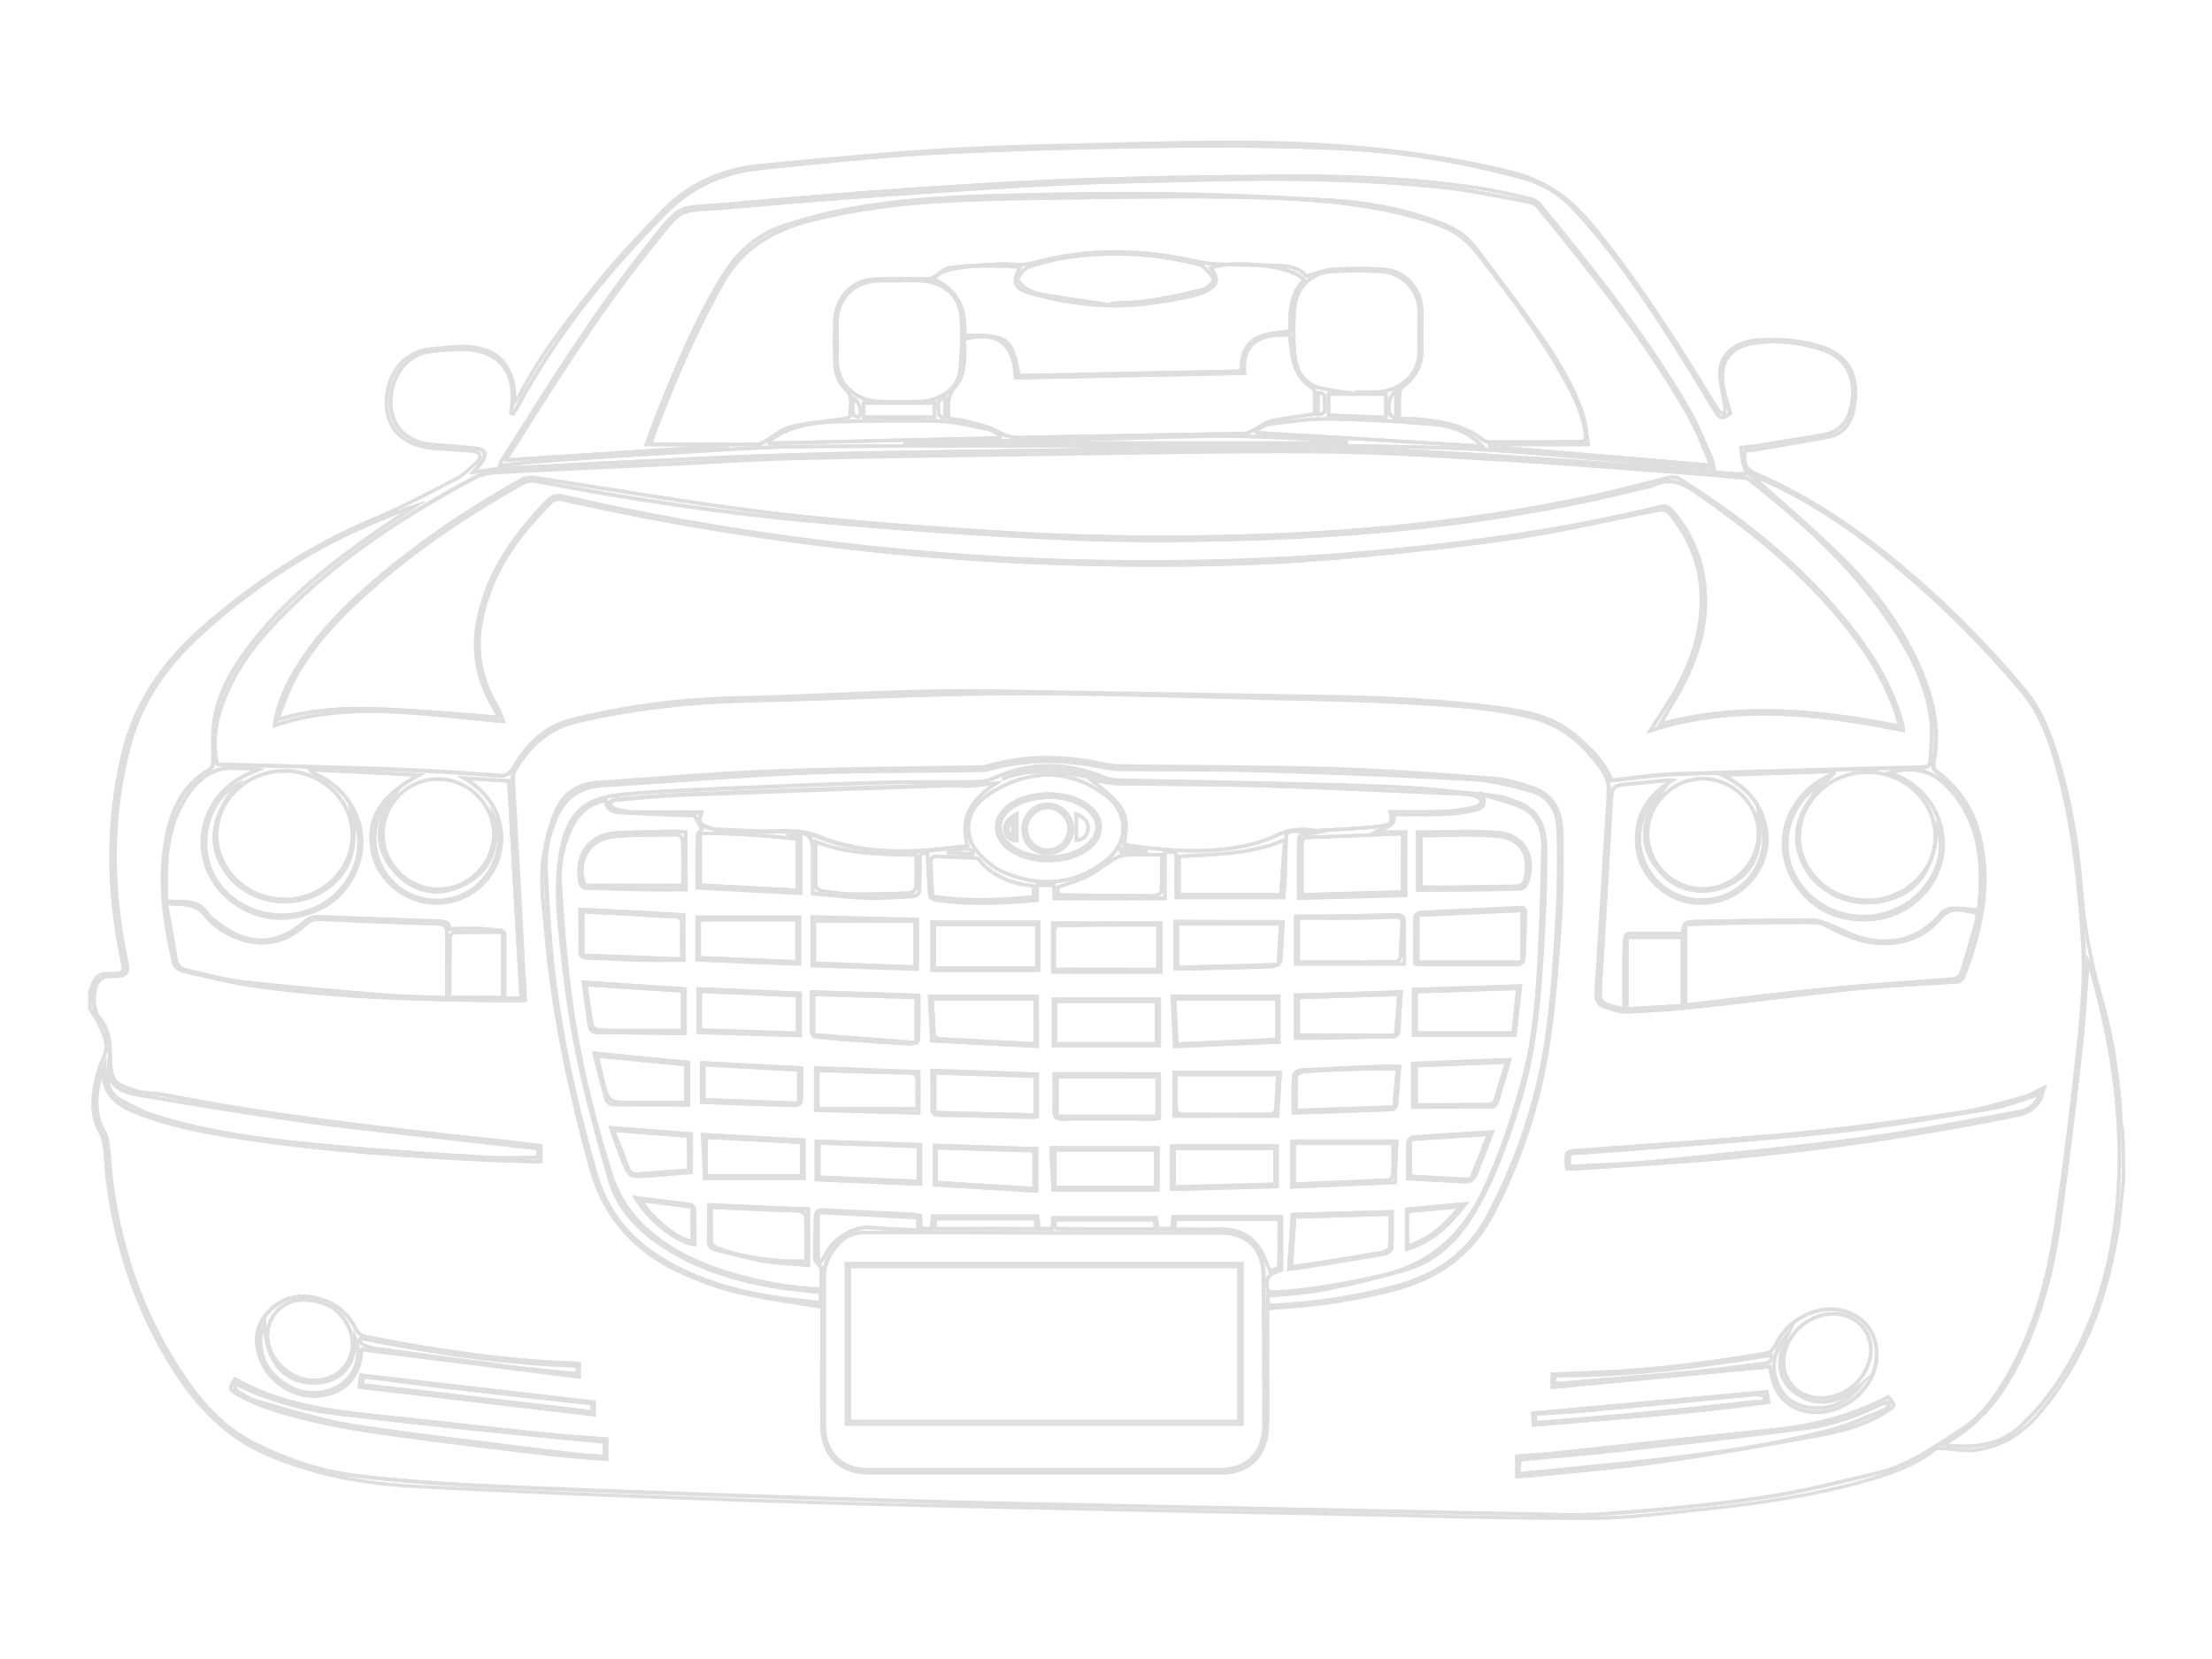 <?xml version="1.0" encoding="utf-8"?>
<!-- Generator: Adobe Illustrator 21.0.0, SVG Export Plug-In . SVG Version: 6.00 Build 0)  -->
<svg version="1.1" id="Layer_1" xmlns="http://www.w3.org/2000/svg" xmlns:xlink="http://www.w3.org/1999/xlink" x="0px" y="0px"
	 width="640px" height="480px" viewBox="0 0 640 480" style="enable-background:new 0 0 640 480;" xml:space="preserve">
<style type="text/css">
	.st0{fill:none;stroke:#DEDEDE;stroke-miterlimit:10;}
</style>
<g>
	<path class="st0" d="M614.4,341.6c-0.7,5.5-1,11-2,16.4c-3.3,18.8-9.8,36.2-22.4,51c-5,5.9-11.1,9.7-18.8,10.6
		c-2.8,0.3-5.8-0.3-8.7-0.5c-0.9,0-2.1-0.2-2.7,0.3c-6.2,4.9-13.5,7.2-21,9.3c-14.5,4-29.3,6.2-44.2,7.8
		c-11.8,1.2-23.6,2.8-35.3,2.8c-26.5,0-53-0.9-79.5-1.4c-17.1-0.3-34.2-0.6-51.3-1c-26.6-0.6-53.1-1.1-79.7-1.8
		c-20.9-0.6-41.8-1.3-62.7-2.1c-21.8-0.8-43.5-1.8-65.3-2.9c-14.9-0.7-29.4-3.3-43.2-9.2c-11.8-5-20.1-13.6-26.9-24.1
		c-11.2-17.5-17.5-36.6-19.8-57.1c-0.3-2.7-0.3-5.5-0.7-8.2c-0.2-1.3-0.6-2.7-1.2-3.8c-2.7-4.8-2.4-9.8-1.3-14.9
		c0.5-2.3,1.2-4.6,2.2-6.7c1.8-3.7,0.1-6.8-1.3-9.9c-0.7-1.5-1.7-2.8-2.6-4.3c0-1.6,0-3.2,0-4.9c0.3-0.8,0.6-1.6,0.9-2.5
		c0.7-1.8,2-2.9,4.1-2.8c0.5,0,1,0,1.5,0c3.3-0.1,3.5-0.7,2.9-3.5c-4.3-20.1-4.6-40.1,0.2-60.2c3.6-15.1,12.1-26.9,23.5-36.8
		c14.8-12.9,31.1-23.5,49.3-31.1c8-3.4,15.8-7.5,23.5-11.5c2.2-1.2,4.1-3.1,6-4.8c0.6-0.5,1.1-1.7,0.9-2.3c-0.2-0.5-1.4-1-2.2-1
		c-4.3-0.4-8.6-0.4-12.8-1c-7.9-1.1-12.3-6.3-12-13.6c0.4-8.6,5.6-14.4,13.3-15c3.4-0.3,6.8-0.8,10.2-0.6c8.7,0.5,13.2,5.4,13.6,14
		c0,0.5,0.1,0.9,0.1,1.9c0.5-0.6,0.7-0.8,0.9-1.1c6.7-13.2,16.1-24.7,25.4-36.1c4.9-6,10.4-11.6,15.7-17.2
		c7.8-8.4,17.7-12.8,28.9-13.9c17.6-1.7,35.3-3.4,53-4.5c14.2-0.9,28.5-1.2,42.7-1.5c15.2-0.4,30.5-0.8,45.7-0.7
		c25.5,0.2,50.7,2.5,75.6,8.5c9.6,2.3,17,7.3,23.2,14.8c10.8,13,20.1,27,29.1,41.3c2.7,4.3,5.2,8.6,7.9,12.8
		c0.3,0.6,1.2,0.8,1.8,1.2c0.1-0.7,0.3-1.4,0.2-2c-0.5-3.1-1.3-6.2-1.5-9.3c-0.2-4.2,2.1-7.3,5.9-8.9c1.5-0.7,3.3-1.1,4.9-1.2
		c6.4-0.5,12.8,0,18.9,2c7.9,2.6,10.9,8.9,9.1,17.9c-0.9,4.3-3,7.3-7.5,8.2c-6.9,1.3-13.9,2.4-20.8,3.6c-1,0.2-2.1,0.2-3.1,0.3
		c-0.7,3.7,0.2,5.5,3.3,6.8c17.5,7.5,32.6,18.5,46.8,30.9c10.9,9.5,20.9,19.9,30.2,30.9c5.3,6.2,8,13.6,10.3,21.3
		c3.6,12.1,5.7,24.5,6.6,37c0.8,10.8,2.8,21.2,5.8,31.6c3.4,11.6,5.1,23.6,5.7,35.7c0,0.9,0.3,1.7,0.4,2.6
		C614.4,331.8,614.4,336.7,614.4,341.6z M506.1,137.1c-2.2-2-1.9-4.8-2.3-7.6c1.7-0.2,3.1-0.3,4.5-0.5c6.3-1,12.6-2.1,18.9-3.1
		c5.7-0.9,8.1-4.5,8.8-10c0.9-7.3-2-12.7-9.1-14.9c-6.1-1.9-12.5-2.7-18.9-1.8c-7.6,1-10.8,5.7-9.3,13.2c0.5,2.4,1.3,4.8,2,7.2
		c-2.5,1.7-3,1.6-4.4-0.7c-3.6-5.9-7.1-11.8-10.8-17.6c-8.9-13.9-18-27.7-29.2-40c-4.3-4.7-9.3-8.1-15.6-9.8
		c-17.7-4.9-35.8-7.8-54.1-8.6c-16.4-0.7-32.9-0.8-49.3-0.6c-22.5,0.3-45,0.9-67.5,2c-16.6,0.9-33.2,2.7-49.8,4.4
		c-10.3,1.1-19.5,5-27,12.5c-16.9,17-31.9,35.3-43.2,56.5c-0.4,0.7-0.8,1.4-1.2,2c-0.2-0.1-0.4-0.2-0.6-0.2c0.1-0.9,0.2-1.9,0.3-2.8
		c0.9-9-3.6-14.8-12.6-15.6c-3.7-0.3-7.4,0.2-11.1,0.6c-6.6,0.8-11.3,6.7-11.5,14.2c-0.2,6.7,3.7,11.4,10.7,12.6
		c1.9,0.3,3.9,0.3,5.8,0.5c2.9,0.2,5.8,0.4,8.7,0.8c2.1,0.3,2.6,1.5,1.5,3.3c-0.8,1.4-2.1,2.6-2.7,3.5c2.9-0.4,6.2-1,9.5-1.1
		c19.8-1.1,39.6-2.1,59.4-3c14.5-0.6,29-1.1,43.5-1.4c22.8-0.4,45.7-0.7,68.5-1c11.5-0.2,23-0.2,34.5-0.3
		c12.7-0.1,25.5-0.5,38.2-0.1c19.1,0.7,38.2,1.9,57.2,3.2c17.9,1.2,35.9,2.8,53.8,4.2C503.1,137.2,504.6,137.1,506.1,137.1
		c0.7,0.7,1.4,1.5,2.1,2.1c8.4,7.6,17.1,14.9,25.1,22.9c9.4,9.4,17.2,20,22.4,32.4c3.5,8.3,5.4,16.8,3.6,25.8
		c-0.3,1.7,0.1,2.4,1.3,3.4c5.6,4.3,9.5,9.8,11.4,16.5c4.3,14.8,1.2,29-4.3,42.9c-0.2,0.5-1,1-1.6,1c-9.8,0.7-19.6,1-29.3,2
		c-14.9,1.5-29.8,3.5-44.7,5.1c-7.1,0.8-14.2,1.3-21.3,1.6c-2.2,0.1-4.4-0.8-6.6-1.5c-1.8-0.6-2.6-2-2.4-4c1.2-19,2.3-38,3.5-57
		c0.2-2.6-0.1-5-1.6-7.2c-5-7.4-11.4-13.1-20.2-15.4c-11.6-3-23.5-3.6-35.4-4.3c-13-0.8-26.1-1-39.1-1.3
		c-25.8-0.6-51.5-1.5-77.3-1.4c-24.1,0.1-48.3,1.5-72.4,2c-17.7,0.3-35.2,2-52.5,6.1c-8.4,2-14.1,7.2-18.2,14.5
		c-0.3,0.6-0.5,1.4-0.4,2c0.9,16.6,1.8,33.2,2.7,49.7c0.3,4.8,0.5,9.6,0.8,14.5c-3.4,0-6.5,0-9.6,0c-22.9-0.3-45.9-1-68.6-4.2
		c-7-1-13.9-2.8-20.9-4.4c-0.9-0.2-2.1-1.2-2.3-2c-2.8-12.1-4.6-24.2-2.2-36.6c1.5-7.9,4.7-15,12-19.4c1.4-0.8,1.5-1.6,1.5-3.1
		c0-4.1-0.3-8.3,0.5-12.3c1.6-8.7,6.3-15.9,11.7-22.6c9.6-12,21.5-21.5,34-30.3c4-2.8,8-5.4,12.1-8.1c-3.5,1.1-6.8,2.5-10.1,3.9
		c-19,7.7-35.9,18.7-51.1,32.3c-10.2,9.1-18,19.7-21.6,33.3c-5.5,20.9-5.2,41.6-0.7,62.6c0.6,2.9,0,3.8-3,3.9
		c-0.9,0-1.8-0.1-2.7,0.1c-0.7,0.1-1.6,0.5-2.1,1c-2.2,2.3-2.1,8.6-0.1,11c2.5,2.8,3,6.1,3.1,9.6c0.2,8.2,0,9.2,8.1,11.7
		c0.7,0.2,1.4,0.3,2.2,0.3c1.8,0.2,3.6,0.2,5.3,0.6c30.9,6.1,62.2,9.6,93.6,13c5.1,0.5,10.3,1.2,15.4,1.8c0,1.6,0,3,0,4.5
		c-0.8,0-1.3,0-1.9,0c-3.3-0.1-6.6-0.2-10-0.3c-24.9-1.1-49.7-2.8-74.3-6.5c-10.3-1.6-20.6-3.4-30.4-7.3c-5.6-2.2-10.3-5.3-9.7-13.1
		c-2.9,7-2.8,13.9-0.2,18.3c0.6,1.1,1,2.4,1.2,3.6c0.5,4.5,0.7,9.1,1.4,13.5c2.8,18.7,8.9,36.3,19.3,52.2
		c5.7,8.7,12.3,16.5,21.8,21.3c9.3,4.7,19,8,29.3,9.2c11.3,1.4,22.7,2.2,34.1,2.8c22.8,1.1,45.6,1.9,68.5,2.7
		c23.5,0.8,47,1.5,70.4,2.2c15.4,0.4,30.8,0.7,46.2,1c24.7,0.5,49.4,1,74.1,1.5c13.4,0.3,26.7,0.5,40.1,0.8
		c9.2,0.1,18.5,0.8,27.7,0.1c15.3-1.1,30.5-2.5,45.7-4.7c11.3-1.6,22.4-4.5,33.4-7.1c9.4-2.2,17.1-7.9,25-13
		c6.1-4,10.1-10.2,13.7-16.5c7.1-12.9,10.9-26.8,13-41.2c2-13.1,3.7-26.3,5.2-39.5c1.6-15,3.8-29.9,2.7-45c-1.1-16-2.8-32-6.9-47.5
		c-2.2-8.3-4.8-16.6-10.4-23.3c-10.8-12.9-22.6-24.8-35.5-35.6C536.6,153.4,522.4,143.6,506.1,137.1z M62.9,221.2
		c0.6,0.1,1.1,0.1,1.6,0.1c16.4,0.4,32.7,0.8,49.1,1.4c10.1,0.4,20.2,0.9,30.3,1.8c2.6,0.2,3.6-0.5,4.8-2.5
		c3.8-6.5,9-11.4,16.5-13.5c3.2-0.9,6.5-1.5,9.7-2.2c12.7-2.6,25.6-3.9,38.6-4.2c18.1-0.4,36.1-1.6,54.1-1.9
		c13.9-0.3,27.9,0.1,41.8,0.3c26.1,0.4,52.2,0.9,78.3,1.3c15.5,0.2,30.9,1.2,46.3,3.2c7.8,1,15.3,2.6,21.6,7.8
		c4.5,3.8,8.7,7.8,10.7,13.1c6.1-0.6,11.9-1.6,17.8-1.8c24-0.8,48.1-1.4,72.1-2c1.4,0,2.2-0.4,2.3-1.8c0.1-4,0.7-8.1,0.2-12.1
		c-1.2-9.5-5.3-18-10.5-25.9c-11.1-17.2-26-30.8-41.9-43.3c-0.5-0.4-1.3-0.7-2-0.7c-7.6-0.7-15.2-1.4-22.8-1.9
		c-16.5-1.2-33-2.6-49.4-3.5c-17-1-34-2.1-51-2.2c-27.3-0.2-54.6,0.4-81.9,0.8c-22.5,0.3-45,0.6-67.6,1.1
		c-12.9,0.3-25.9,1.2-38.8,1.8c-15.6,0.7-31.2,1.4-46.8,2.2c-2.8,0.1-5.9,0.3-8.3,1.5c-21,11.2-40.7,24.1-57.3,41.3
		c-7,7.3-13,15.3-16.3,25C62.2,209.8,61.5,215.4,62.9,221.2z M572.5,263.3c0.2-2.7,0.5-5.5,0.6-8.2c0.2-10.3-2.1-19.8-9.5-27.5
		c-4.6-4.8-10-6.1-16.7-4.1c0.9,0.4,1.6,0.7,2.3,1c13.8,6.3,17.4,23.4,7.1,34.3c-5.7,6-12.9,8.1-21.1,6.9c-9.5-1.3-17.3-9-18.9-18.7
		c-1.4-8.8,3.6-17.9,12.1-22.2c0.8-0.4,1.5-0.8,2.3-1.1c0-0.2-0.1-0.4-0.1-0.6c-10.7,0.4-21.5,0.7-32.2,1.1
		c5.7,2.8,10,6.7,11.9,12.7c2,6.2,0.9,11.9-3,17c-6.6,8.6-19.5,9.8-27.4,2.6c-4-3.7-6.2-8.2-6.3-13.7c-0.1-7.6,3.6-13,10.2-17
		c-0.6-0.1-0.9-0.2-1.1-0.1c-3.5,0.3-6.9,0.7-10.4,1c-5.9,0.5-5.9,0.5-6.2,6.5c-1,17.7-2,35.4-3.1,53.1c-0.2,3.1,0.3,3.8,3.2,4.7
		c1,0.3,2,0.5,3.8,0.9c0-5.6-0.2-10.8,0-16.1c0.3-7-0.5-5.6,5.8-5.7c3.7-0.1,7.4,0,11.1,0c0.4-3.3,0.4-3.4,4.1-3.5
		c11.1-0.2,22.2-0.4,33.3-0.4c1.7,0,3.5,0.7,5.2,1.4c2.9,1.1,5.7,2.8,8.7,3.6c9.3,2.7,17.2,0.5,23.6-7c0.7-0.8,2-1.4,3.1-1.4
		C567.3,262.7,569.7,263.1,572.5,263.3z M562.2,418c8.8,1.2,16.6,0.2,22.8-5.6c4.2-4,7.9-8.6,11.1-13.4c12.3-19,16.8-40.3,17.1-62.6
		c0.2-19.5-3.2-38.5-8.6-57.2c-0.1-0.4-0.4-0.8-0.5-1c-0.7,8.9-1.2,17.9-2.2,26.8c-1.7,15.2-3.6,30.4-5.6,45.6
		c-1.6,12.6-4.3,25-9.2,36.9C582,399.8,575.2,410.9,562.2,418z M48.1,260.7c1.4,0.1,2.3,0.2,3.2,0.1c3.5,0,6.8,0.3,8.9,3.7
		c0.5,0.9,1.5,1.5,2.3,2.1c9.1,7.4,17.7,7.2,26.4-0.5c0.7-0.6,1.9-0.9,2.8-0.9c11.8,0.4,23.6,0.9,35.4,1.3c1.7,0.1,3.1,0.3,2.9,2.2
		c3.7,0,7.3-0.3,10.8,0.1c6.1,0.6,5.1-0.4,5.2,5.5c0,1.9,0,3.9,0,5.8c0,2.9,0,5.8,0,8.7c1.7,0,3.1,0,4.8,0
		c-1.2-21-2.4-41.8-3.6-62.9c-4.4-0.3-8.6-0.5-12.9-0.8c10,5.8,12.2,15.2,10,22.8c-2.4,8.1-10.1,13.5-18.6,13.3
		c-8.4-0.2-15.9-6.3-17.8-14.4c-2.1-9.4,1.9-16.5,13.3-22.6c-10.8-0.5-21.2-1.1-31.6-1.6c0.7,0.9,1.5,1.2,2.3,1.6
		c10.3,4.9,15.3,16.3,11.4,26.6c-3.2,8.6-9.9,13.1-18.8,14.5c-11,1.7-22.3-5.5-25.2-16.1c-2.9-10.6,2.7-21.4,13.4-25.7
		c0.7-0.3,1.3-0.6,2-0.9c-2.2-0.4-4.4-0.3-6.5-0.4c-6-0.4-10.3,2.5-13.5,7.1c-1.4,2-2.7,4.3-3.6,6.6c-2.3,5.5-3,11.4-3,17.4
		C48.1,255.8,48.1,258.2,48.1,260.7z M487.7,290.8c14.4-1.7,28.3-3.4,42.3-4.8c11.8-1.2,23.6-1.8,35.3-2.8c0.8-0.1,1.9-0.9,2.1-1.7
		c1.6-4.9,3-9.9,4.4-14.9c0.2-0.7,0.2-1.5,0.3-2.5c-1.8-0.3-3.4-0.7-5-0.9c-2.3-0.2-4,0.3-5.7,2.3c-4.3,5.1-10,7.5-16.7,7.4
		c-5.8-0.1-11-2.3-16.1-5c-1.2-0.7-2.7-1.1-4.1-1.1c-7.9,0-15.7,0.1-23.6,0.2c-4.3,0.1-8.7,0.3-13.3,0.4
		C487.7,275.4,487.7,283,487.7,290.8z M129.3,288.7c0-6.4-0.1-12.4,0.1-18.3c0.1-2.3-0.7-3.1-2.9-3.2c-11.3-0.4-22.7-0.8-34-1.3
		c-1.6-0.1-2.7,0.4-3.9,1.4c-5.3,4.9-11.4,6.7-18.4,4.5c-4.3-1.3-8.1-3.7-10.8-7.1c-3-3.8-6.9-2.9-11.3-3.4c1,5.7,2,10.8,2.8,16
		c0.3,2,1.2,3,3.1,3.4c5.5,1.2,10.9,2.8,16.4,3.4c13.2,1.5,26.4,2.6,39.6,3.7C116.3,288.4,122.7,288.4,129.3,288.7z M62.7,241.6
		c0,10.1,8.8,18.6,19.5,18.7c10.7,0.1,19.7-8.4,19.7-18.6c0-10.2-8.7-18.5-19.5-18.6C71.6,223,62.7,231.3,62.7,241.6z M540.2,260.5
		c10.9,0,19.6-8.2,19.7-18.3c0.1-10.3-8.8-18.8-19.6-18.8c-10.8,0-19.8,8.5-19.8,18.7C520.6,252.2,529.4,260.5,540.2,260.5z
		 M476.7,241.2c0,8.7,7,15.8,15.9,16c8.7,0.1,16.2-7.3,16.2-16c0-8.6-7.4-15.9-16.1-15.9C484,225.3,476.7,232.5,476.7,241.2z
		 M110.8,241.4c0,8.7,7.2,15.8,16,15.9c8.7,0,16-7.3,16.1-15.9c0-8.6-7.3-15.9-16-16C118,225.3,110.8,232.5,110.8,241.4z M31.2,310
		c-0.5,3.6,0.6,6.6,3.7,8.3c3.3,1.8,6.7,3.6,10.3,4.7c16.7,5.2,34,7.1,51.4,8.7c14.9,1.4,29.9,2.3,44.8,3.2c4.7,0.3,9.5,0,14.3,0
		c0-0.7,0-1.6,0-2.6c-11.8-1.4-23.5-2.7-35.1-4c-11.6-1.4-23.2-2.6-34.7-4.2c-14.9-2.1-29.7-4.5-44.6-7.1
		C37.1,316.3,32.3,315.6,31.2,310z M470.7,271.2c0,6.8,0,13.7,0,20.7c5.4-0.3,10.8-0.6,16.1-0.9c0-6.7,0-13.1,0-19.8
		C481.5,271.2,476.3,271.2,470.7,271.2z M145.5,269.7c-4.8,0-9.4,0-14,0.1c-0.5,0-1.3,0.8-1.3,1.3c-0.1,5.8-0.1,11.6-0.1,17.6
		c5.4,0,10.2,0,15.2,0c0.1-0.6,0.2-1.1,0.2-1.5C145.5,281.5,145.5,275.9,145.5,269.7z M528.2,226.1c-9.8,4.8-13.9,16.8-9.4,26.3
		c5.1,11,18.3,15.8,29.7,10.8c9.7-4.2,15.5-15.5,12.1-23.8c-1,12.4-6,19.2-15.6,21.2c-9.2,2-18.6-2.1-22.8-10
		C517.8,242.6,519.6,234.5,528.2,226.1z M101.8,235.3c2.2,11.4-1.6,19.6-10.8,23.7c-8.9,4-19.5,1.4-25.2-6.2
		c-5.9-7.8-5-16.5,2.9-25.8c-8.2,3.9-11.8,16.3-7.3,25.6c5.3,10.9,19.4,15.4,30.7,9.7C102.3,257.2,106.9,245,101.8,235.3z
		 M508.9,236c1.2,10.3-1.6,16.5-8.6,20c-6.2,3.1-14,2.2-18.8-2.6c-7.6-7.6-7.1-15.7-1-24c-7.1,6.1-8.2,16.1-2.7,23.7
		c5.3,7.4,15.6,9.5,23.7,4.9C509.1,253.6,512.5,243.9,508.9,236z M142.9,236.4c1.6,9.3-1.2,16.2-9.6,20c-6.4,2.9-12.7,1.9-17.8-2.9
		c-7.5-7.2-7.1-15.3-1.4-23.5c-6.8,6-7.6,16.2-2,23.6c5.6,7.4,16.1,9.2,24,4.2C143.3,253.1,146.6,243.4,142.9,236.4z"/>
	<path class="st0" d="M506.1,137.1c16.3,6.6,30.5,16.4,43.9,27.5c12.9,10.8,24.7,22.7,35.5,35.6c5.6,6.8,8.2,15,10.4,23.3
		c4.1,15.6,5.8,31.5,6.9,47.5c1.1,15.2-1.1,30.1-2.7,45c-1.4,13.2-3.2,26.4-5.2,39.5c-2.2,14.4-5.9,28.4-13,41.2
		c-3.5,6.4-7.6,12.5-13.7,16.5c-7.9,5.1-15.6,10.8-25,13c-11.1,2.6-22.2,5.5-33.4,7.1c-15.1,2.2-30.4,3.6-45.7,4.7
		c-9.2,0.6-18.5,0-27.7-0.1c-13.4-0.2-26.7-0.5-40.1-0.8c-24.7-0.5-49.4-1-74.1-1.5c-15.4-0.3-30.8-0.6-46.2-1
		c-23.5-0.6-47-1.4-70.4-2.2c-22.8-0.8-45.7-1.6-68.5-2.7c-11.4-0.6-22.8-1.4-34.1-2.8c-10.3-1.2-20-4.6-29.3-9.2
		c-9.6-4.8-16.1-12.6-21.8-21.3c-10.4-15.9-16.5-33.5-19.3-52.2c-0.7-4.5-0.8-9-1.4-13.5c-0.1-1.2-0.5-2.5-1.2-3.6
		c-2.6-4.5-2.8-11.3,0.2-18.3c-0.6,7.9,4.1,10.9,9.7,13.1c9.8,3.9,20.1,5.7,30.4,7.3c24.6,3.8,49.4,5.4,74.3,6.5
		c3.3,0.1,6.6,0.2,10,0.3c0.6,0,1.1,0,1.9,0c0-1.5,0-2.9,0-4.5c-5.1-0.6-10.3-1.3-15.4-1.8c-31.3-3.3-62.6-6.9-93.6-13
		c-1.7-0.3-3.5-0.4-5.3-0.6c-0.7-0.1-1.5-0.1-2.2-0.3c-8.1-2.4-7.9-3.5-8.1-11.7c-0.1-3.6-0.7-6.9-3.1-9.6c-2.1-2.3-2.1-8.6,0.1-11
		c0.5-0.5,1.3-0.9,2.1-1c0.9-0.2,1.8,0,2.7-0.1c3-0.2,3.6-1,3-3.9c-4.5-20.9-4.8-41.7,0.7-62.6c3.6-13.6,11.4-24.2,21.6-33.3
		c15.2-13.6,32.1-24.6,51.1-32.3c3.3-1.3,6.6-2.8,10.1-3.9c-4,2.7-8.1,5.3-12.1,8.1c-12.5,8.8-24.4,18.3-34,30.3
		c-5.4,6.8-10.1,14-11.7,22.6c-0.7,4-0.5,8.2-0.5,12.3c0,1.4-0.1,2.3-1.5,3.1c-7.3,4.4-10.5,11.5-12,19.4
		c-2.4,12.4-0.6,24.5,2.2,36.6c0.2,0.8,1.4,1.8,2.3,2c6.9,1.6,13.9,3.4,20.9,4.4c22.7,3.2,45.7,3.9,68.6,4.2c3.1,0,6.1,0,9.6,0
		c-0.3-4.9-0.5-9.7-0.8-14.5c-0.9-16.6-1.8-33.2-2.7-49.7c0-0.7,0.1-1.5,0.4-2c4.1-7.3,9.8-12.5,18.2-14.5
		c17.3-4.1,34.8-5.8,52.5-6.1c24.1-0.4,48.3-1.9,72.4-2c25.8-0.1,51.5,0.8,77.3,1.4c13,0.3,26.1,0.5,39.1,1.3
		c11.9,0.7,23.8,1.3,35.4,4.3c8.8,2.3,15.2,8,20.2,15.4c1.5,2.2,1.7,4.5,1.6,7.2c-1.2,19-2.3,38-3.5,57c-0.1,2,0.6,3.4,2.4,4
		c2.1,0.7,4.4,1.5,6.6,1.5c7.1-0.3,14.2-0.8,21.3-1.6c14.9-1.6,29.8-3.6,44.7-5.1c9.7-1,19.5-1.3,29.3-2c0.6,0,1.4-0.6,1.6-1
		c5.4-13.9,8.6-28.1,4.3-42.9c-2-6.7-5.8-12.3-11.4-16.5c-1.2-0.9-1.7-1.7-1.3-3.4c1.8-9-0.2-17.5-3.6-25.8
		c-5.2-12.4-13-23-22.4-32.4c-8-8-16.7-15.3-25.1-22.9C507.4,138.6,506.8,137.8,506.1,137.1L506.1,137.1z M366.7,378.6
		c1.1-0.1,1.9-0.2,2.7-0.2c11.4-0.7,22.7-2.3,33.8-5.2c12.7-3.3,22.4-10.1,28.6-21.8c7.6-14.5,12.8-29.8,15.6-45.8
		c2.1-12.3,3-24.8,3.9-37.2c0.7-9,0.7-18,0.6-27c-0.1-5.7-2-10.9-7.8-13.1c-3.8-1.4-7.9-2.6-12-2.9c-15.6-1.2-31.2-2.3-46.8-2.8
		c-20.2-0.6-40.5-0.5-60.8-0.8c-1.8,0-3.6-0.2-5.3-0.6c-11.2-2.4-22.3-2.6-33.4,0.6c-0.7,0.2-1.4,0.3-2.1,0.3c-20,0.4-40,0.4-60,1.2
		c-17,0.7-33.9,2.2-50.9,3.3c-5.7,0.4-9.8,3.3-11.9,8.3c-1.8,4.2-2.9,8.8-3.6,13.3c-1.1,7.4,0.1,14.8,0.8,22.3
		c2,22.8,6.8,45.1,12.8,67.2c4.1,15,13.4,24.9,27.2,30.9c5.2,2.3,10.7,4.3,16.3,5.5c7.6,1.8,15.4,2.7,23.5,4.1c0,0.5,0,1.5,0,2.4
		c0,10.6-0.1,21.2,0,31.9c0.1,8.7,5.2,13.7,13.8,13.7c7.5,0,15.1,0,22.6,0c26.3,0,52.7,0,79,0c7.6,0,12.6-4.5,13.3-12
		c0.3-2.8,0.1-5.7,0.2-8.5C366.7,396.7,366.7,387.8,366.7,378.6z M512.1,395.4c1,7.3,3.9,11.2,9.7,12.7c9.2,2.4,19.8-4.8,21-14.3
		c1-7.7-3.5-13.8-11.2-14.9c-7.2-1-14.8,3.5-18.1,10.5c-0.4,0.9-1.5,2-2.5,2.1c-15.8,2.7-31.7,4.8-47.7,5.5
		c-4.7,0.2-9.5,0.4-14.2,0.6c0,1.2,0,2.2,0,3.7C470.2,399.4,491.1,397.4,512.1,395.4z M167.6,394.6c-0.4-0.1-0.7-0.2-1-0.2
		c-20.4-0.6-40.4-3.7-60.4-7.6c-1.6-0.3-2.6-0.9-3.4-2.5c-2.1-4.3-5.7-7.1-10.2-8.5c-5.5-1.6-10.7-0.7-14.8,3.5
		c-3.8,3.9-4.4,8.7-2.5,13.8c2.7,7.3,10.7,11.9,18.3,10.5c5-0.9,8.6-3.7,10.2-8.6c0.5-1.6,0.6-3.3,0.8-4.6
		c20.9,2.6,41.8,5.3,62.9,7.9C167.6,396.7,167.6,395.7,167.6,394.6z M453.4,338.1c1,0,1.8,0,2.6,0c14.5-1,28.9-1.7,43.4-3.1
		c28.3-2.6,56.4-6.7,84.3-12.4c2.8-0.6,5-2,6.5-4.2c0.6-0.9,0.7-2.2,1.2-3.7c-2.5,1.2-4.2,2.3-6.1,2.8c-6.3,1.7-12.6,3.6-19.1,4.5
		c-15.6,2.3-31.3,4.5-47,6c-20.7,2-41.5,3.3-62.2,4.8c-3.9,0.3-3.9,0.2-3.7,4C453.2,337.2,453.3,337.5,453.4,338.1z M438.9,427.2
		c1-0.1,1.9-0.1,2.8-0.2c13.3-1.4,26.6-2.4,39.8-4.3c15.5-2.2,31-5,46.4-7.8c6.3-1.2,12.6-3.1,18.1-6.7c2.4-1.5,2.3-1.8,0.4-4.1
		c-10.4,5.5-21.6,8.4-33.3,9.6c-21,2.1-42,4.5-63,6.7c-3.7,0.4-7.4,0.6-11.2,0.9C438.9,423.3,438.9,425.1,438.9,427.2z M68,399
		c-1.7,2.7-1.8,3,0.7,4.4c2.7,1.5,5.5,2.8,8.4,3.8c11.5,3.9,23.5,6.1,35.5,7.7c15.3,2.1,30.7,3.9,46,5.8c5.6,0.7,11.2,1,16.9,1.5
		c0-2.1,0-4,0-5.8c-6.5-0.5-12.8-0.9-19.1-1.6c-15.8-1.6-31.5-3.5-47.3-5.1C94.9,408.2,80.8,406.4,68,399z M104,401.3
		c22.7,2.7,45.3,5.3,67.9,8c0-1.7,0-2.9,0-3.6c-22.6-2.6-44.9-5.2-67.4-7.8C104.3,398.8,104.2,399.7,104,401.3z M511.2,402.7
		c-22.6,2.1-45.1,4.1-67.7,6.2c0,0.9,0.1,2.1,0.2,3.4c22.9-2,45.5-3.5,68-6.6C511.4,404.5,511.3,403.6,511.2,402.7z"/>
	<path class="st0" d="M62.9,221.2c-1.3-5.8-0.7-11.5,1.2-17c3.3-9.7,9.3-17.7,16.3-25c16.6-17.2,36.4-30.2,57.3-41.3
		c2.4-1.3,5.5-1.4,8.3-1.5c15.6-0.8,31.2-1.5,46.8-2.2c12.9-0.6,25.9-1.5,38.8-1.8c22.5-0.6,45-0.8,67.6-1.1
		c27.3-0.4,54.6-0.9,81.9-0.8c17,0.1,34,1.2,51,2.2c16.5,1,33,2.3,49.4,3.5c7.6,0.6,15.2,1.3,22.8,1.9c0.7,0.1,1.5,0.3,2,0.7
		c15.9,12.5,30.8,26.1,41.9,43.3c5.1,8,9.3,16.4,10.5,25.9c0.5,4,0,8-0.2,12.1c0,1.4-0.9,1.7-2.3,1.8c-24,0.6-48.1,1.2-72.1,2
		c-5.9,0.2-11.7,1.2-17.8,1.8c-2.1-5.3-6.2-9.3-10.7-13.1c-6.3-5.3-13.8-6.8-21.6-7.8c-15.4-2-30.8-2.9-46.3-3.2
		c-26.1-0.4-52.2-0.9-78.3-1.3c-13.9-0.2-27.9-0.6-41.8-0.3c-18.1,0.4-36.1,1.6-54.1,1.9c-13,0.3-25.9,1.6-38.6,4.2
		c-3.3,0.7-6.5,1.3-9.7,2.2c-7.5,2-12.7,6.9-16.5,13.5c-1.2,2.1-2.2,2.8-4.8,2.5c-10.1-0.8-20.2-1.4-30.3-1.8
		c-16.4-0.6-32.7-0.9-49.1-1.4C64,221.4,63.5,221.3,62.9,221.2z M550.6,211.3c-0.1-0.6,0-1-0.1-1.3c-2.4-8.9-6.6-16.9-11.9-24.3
		c-14.2-19.6-32.6-34.4-52.8-47.2c-0.7-0.5-2-0.5-2.9-0.3c-7.2,1.7-14.4,3.7-21.7,5.3c-39.2,8.5-79,11.7-119,11.9
		c-16.6,0.1-33.2-0.2-49.8-1.2c-22.6-1.4-45.3-3-67.8-5.6c-23.5-2.8-46.8-6.9-70.1-10.4c-1.2-0.2-2.6,0.1-3.6,0.6
		c-14.5,8.1-28.2,17.2-40.9,27.9c-9.5,8-18.3,16.7-24.7,27.5c-3,5-5.2,10.3-5.9,15.7c21.7-7.3,43.7-3,66.1-1.2c-0.7-1.6-1-3-1.7-4.2
		c-4.6-7.6-6.3-15.7-4.7-24.5c2.6-14.1,10.6-25.2,20.6-35c0.6-0.6,1.9-0.7,2.8-0.5c29.5,6.6,59.3,11.5,89.3,14.7
		c23.5,2.5,47.1,3.9,70.8,4.2c23,0.3,46-0.2,68.9-2.4c16.1-1.5,32.2-3.2,48.2-5.6c13.6-2,27-5.3,40.5-7.9c0.8-0.1,2,0.1,2.5,0.7
		c5.8,6.8,9.2,14.6,9.5,23.6c0.4,9.7-2.3,18.6-6.9,27c-2.4,4.4-5.2,8.4-7.9,12.6C501.7,203.6,526,206.3,550.6,211.3z"/>
	<path class="st0" d="M506.1,137c-1.5,0-3.1,0.2-4.6,0.1c-17.9-1.4-35.8-3-53.8-4.2c-19.1-1.3-38.2-2.5-57.2-3.2
		c-12.7-0.5-25.4,0-38.2,0.1c-11.5,0.1-23,0.2-34.5,0.3c-22.8,0.3-45.7,0.6-68.5,1c-14.5,0.3-29,0.7-43.5,1.4
		c-19.8,0.9-39.6,1.9-59.4,3c-3.3,0.2-6.7,0.8-9.5,1.1c0.7-0.8,1.9-2,2.7-3.5c1.1-1.8,0.5-3-1.5-3.3c-2.9-0.4-5.8-0.6-8.7-0.8
		c-1.9-0.2-3.9-0.2-5.8-0.5c-7-1.2-10.9-5.8-10.7-12.6c0.2-7.4,4.9-13.4,11.5-14.2c3.7-0.4,7.4-0.9,11.1-0.6
		c9,0.8,13.5,6.5,12.6,15.6c-0.1,0.9-0.2,1.9-0.3,2.8c0.2,0.1,0.4,0.2,0.6,0.2c0.4-0.7,0.9-1.3,1.2-2C161,96.6,176,78.2,192.9,61.2
		c7.5-7.5,16.7-11.4,27-12.5c16.6-1.7,33.2-3.5,49.8-4.4c22.5-1.2,45-1.7,67.5-2c16.4-0.2,32.9-0.1,49.3,0.6
		c18.3,0.8,36.4,3.7,54.1,8.6c6.3,1.7,11.3,5.1,15.6,9.8c11.2,12.3,20.3,26,29.2,40c3.7,5.8,7.2,11.7,10.8,17.6
		c1.4,2.3,2,2.4,4.4,0.7c-0.7-2.4-1.5-4.7-2-7.2c-1.5-7.5,1.7-12.2,9.3-13.2c6.4-0.9,12.8-0.1,18.9,1.8c7,2.2,10,7.6,9.1,14.9
		c-0.7,5.4-3.1,9-8.8,10c-6.3,1-12.6,2.1-18.9,3.1c-1.4,0.2-2.9,0.3-4.5,0.5C504.2,132.3,503.8,135.1,506.1,137
		C506.1,137.1,506.1,137,506.1,137z M495.9,135.6c-0.3-1.2-0.3-2.2-0.7-3c-2.2-4.9-4.1-9.9-6.8-14.5c-12.3-21.1-27.5-40.2-43-59.1
		c-0.6-0.7-1.7-1.3-2.6-1.5c-4.8-1.1-9.6-2.2-14.5-3c-19.4-2.9-39-3.7-58.6-3.5c-24.4,0.2-48.8,0.5-73.1,1.8
		c-28.7,1.5-57.4,3.7-86,6.3c-15.4,1.4-12.8-1.1-23.9,13c-15.4,19.5-28.6,40.7-41.8,61.7c-0.1,0.2-0.1,0.6-0.2,0.9
		c4.7-0.5,9.3-1.1,13.9-1.4c11.4-0.8,22.8-1.6,34.2-2.2c13.1-0.7,26.2-1.8,39.3-1.9c35.3-0.3,70.7-0.2,106-0.2
		c26.9,0,53.8-0.3,80.7,0.6c19.8,0.6,39.6,2.9,59.3,4.5C483.8,134.6,489.7,135.1,495.9,135.6z"/>
	<path class="st0" d="M572.5,263.3c-2.9-0.2-5.3-0.5-7.7-0.4c-1.1,0-2.4,0.6-3.1,1.4c-6.4,7.5-14.3,9.7-23.6,7
		c-3-0.9-5.8-2.5-8.7-3.6c-1.7-0.6-3.5-1.4-5.2-1.4c-11.1,0-22.2,0.2-33.3,0.4c-3.7,0.1-3.7,0.1-4.1,3.5c-3.7,0-7.4-0.1-11.1,0
		c-6.3,0.1-5.5-1.3-5.8,5.7c-0.2,5.2,0,10.5,0,16.1c-1.8-0.4-2.8-0.6-3.8-0.9c-3-1-3.4-1.7-3.2-4.7c1-17.7,2.1-35.4,3.1-53.1
		c0.3-6,0.3-6,6.2-6.5c3.5-0.3,6.9-0.7,10.4-1c0.2,0,0.5,0.1,1.1,0.1c-6.5,4-10.2,9.4-10.2,17c0,5.5,2.2,10,6.3,13.7
		c7.9,7.2,20.8,6,27.4-2.6c3.9-5.1,4.9-10.8,3-17c-1.9-6-6.2-9.9-11.9-12.7c10.7-0.4,21.5-0.7,32.2-1.1c0,0.2,0.1,0.4,0.1,0.6
		c-0.8,0.4-1.5,0.8-2.3,1.1c-8.5,4.2-13.5,13.4-12.1,22.2c1.6,9.7,9.3,17.3,18.9,18.7c8.2,1.1,15.4-0.9,21.1-6.9
		c10.3-10.8,6.7-28-7.1-34.3c-0.7-0.3-1.5-0.6-2.3-1c6.7-2,12.1-0.7,16.7,4.1c7.4,7.7,9.7,17.2,9.5,27.5
		C573.1,257.8,572.7,260.5,572.5,263.3z"/>
	<path class="st0" d="M562.2,418c13-7.1,19.7-18.3,24.9-30.7c4.9-11.8,7.6-24.2,9.2-36.9c2-15.2,3.9-30.4,5.6-45.6
		c1-8.9,1.5-17.9,2.2-26.8c0.1,0.2,0.4,0.6,0.5,1c5.4,18.7,8.8,37.7,8.6,57.2c-0.3,22.3-4.8,43.6-17.1,62.6
		c-3.1,4.9-6.9,9.5-11.1,13.4C578.9,418.3,571.1,419.3,562.2,418z"/>
	<path class="st0" d="M48.1,260.7c0-2.5,0-4.9,0-7.3c0-6,0.7-11.8,3-17.4c0.9-2.3,2.2-4.5,3.6-6.6c3.3-4.6,7.6-7.5,13.5-7.1
		c2.1,0.1,4.2,0,6.5,0.4c-0.7,0.3-1.3,0.6-2,0.9c-10.7,4.4-16.3,15.1-13.4,25.7c2.9,10.6,14.2,17.8,25.2,16.1
		c8.9-1.4,15.6-5.9,18.8-14.5c3.9-10.3-1.1-21.7-11.4-26.6c-0.8-0.4-1.6-0.7-2.3-1.6c10.4,0.5,20.8,1,31.6,1.6
		c-11.4,6.1-15.4,13.2-13.3,22.6c1.8,8.1,9.3,14.1,17.8,14.4c8.5,0.2,16.2-5.2,18.6-13.3c2.3-7.6,0-17-10-22.8
		c4.2,0.3,8.5,0.5,12.9,0.8c1.2,21.1,2.4,41.9,3.6,62.9c-1.7,0-3.1,0-4.8,0c0-2.9,0-5.8,0-8.7c0-1.9,0-3.9,0-5.8
		c-0.1-5.9,1-4.9-5.2-5.5c-3.5-0.4-7.1-0.1-10.8-0.1c0.1-1.9-1.2-2.1-2.9-2.2c-11.8-0.4-23.6-0.9-35.4-1.3c-0.9,0-2.1,0.3-2.8,0.9
		c-8.8,7.7-17.4,7.9-26.4,0.5c-0.8-0.7-1.8-1.3-2.3-2.1c-2.1-3.4-5.4-3.7-8.9-3.7C50.4,260.9,49.5,260.8,48.1,260.7z"/>
	<path class="st0" d="M487.7,290.8c0-7.8,0-15.3,0-23.3c4.6-0.1,8.9-0.3,13.3-0.4c7.9-0.1,15.7-0.3,23.6-0.2c1.4,0,2.9,0.4,4.1,1.1
		c5,2.7,10.2,4.9,16.1,5c6.7,0.1,12.4-2.3,16.7-7.4c1.7-2,3.4-2.5,5.7-2.3c1.6,0.2,3.2,0.6,5,0.9c-0.1,0.9-0.1,1.7-0.3,2.5
		c-1.4,5-2.8,9.9-4.4,14.9c-0.2,0.7-1.3,1.6-2.1,1.7c-11.8,1-23.6,1.6-35.3,2.8C516,287.3,502.1,289.1,487.7,290.8z"/>
	<path class="st0" d="M129.3,288.7c-6.6-0.3-13-0.3-19.4-0.8c-13.2-1.1-26.5-2.2-39.6-3.7c-5.5-0.6-10.9-2.3-16.4-3.4
		c-1.9-0.4-2.8-1.4-3.1-3.4c-0.7-5.2-1.8-10.3-2.8-16c4.4,0.5,8.3-0.4,11.3,3.4c2.7,3.4,6.6,5.8,10.8,7.1c7,2.2,13.1,0.3,18.4-4.5
		c1.2-1.1,2.3-1.5,3.9-1.4c11.3,0.5,22.7,1,34,1.3c2.3,0.1,3,0.9,2.9,3.2C129.2,276.3,129.3,282.3,129.3,288.7z"/>
	<path class="st0" d="M62.7,241.6c0-10.3,8.9-18.6,19.8-18.6c10.8,0.1,19.5,8.4,19.5,18.6c0,10.2-9.1,18.8-19.7,18.6
		C71.5,260.2,62.7,251.7,62.7,241.6z"/>
	<path class="st0" d="M540.2,260.5c-10.8,0-19.6-8.3-19.6-18.4c0-10.2,9-18.7,19.8-18.7c10.8,0,19.6,8.5,19.6,18.8
		C559.8,252.3,551,260.5,540.2,260.5z"/>
	<path class="st0" d="M476.7,241.2c0-8.7,7.3-15.9,16-15.9c8.7,0,16,7.3,16.1,15.9c0,8.7-7.5,16.1-16.2,16
		C483.7,257.1,476.7,249.9,476.7,241.2z"/>
	<path class="st0" d="M110.8,241.4c0-8.9,7.3-16.1,16.1-16c8.7,0.1,16,7.4,16,16c0,8.6-7.4,15.9-16.1,15.9
		C118,257.2,110.8,250.1,110.8,241.4z"/>
	<path class="st0" d="M31.2,310c1.1,5.6,5.9,6.3,10.1,7c14.8,2.5,29.7,4.9,44.6,7.1c11.5,1.7,23.1,2.9,34.7,4.2
		c11.6,1.4,23.3,2.7,35.1,4c0,1,0,1.9,0,2.6c-4.9,0-9.6,0.2-14.3,0c-14.9-0.9-29.9-1.8-44.8-3.2c-17.3-1.6-34.6-3.5-51.4-8.7
		c-3.6-1.1-7-2.9-10.3-4.7C31.8,316.6,30.8,313.6,31.2,310z"/>
	<path class="st0" d="M470.7,271.2c5.6,0,10.9,0,16.1,0c0,6.8,0,13.1,0,19.8c-5.3,0.3-10.7,0.6-16.1,0.9
		C470.7,284.9,470.7,278,470.7,271.2z"/>
	<path class="st0" d="M145.5,269.7c0,6.2,0,11.8,0,17.4c0,0.5-0.1,0.9-0.2,1.5c-4.9,0-9.8,0-15.2,0c0-6,0-11.8,0.1-17.6
		c0-0.4,0.9-1.3,1.3-1.3C136.1,269.7,140.6,269.7,145.5,269.7z"/>
	<path class="st0" d="M528.2,226.1c-8.6,8.4-10.4,16.5-6.1,24.6c4.2,7.9,13.6,12,22.8,10c9.7-2.1,14.6-8.8,15.6-21.2
		c3.4,8.3-2.4,19.6-12.1,23.8c-11.4,5-24.6,0.1-29.7-10.8C514.3,242.9,518.4,231,528.2,226.1z"/>
	<path class="st0" d="M101.8,235.3c5.1,9.7,0.5,21.9-9.7,27.1c-11.3,5.7-25.4,1.2-30.7-9.7c-4.5-9.3-0.9-21.7,7.3-25.6
		c-7.8,9.3-8.8,18-2.9,25.8c5.7,7.5,16.3,10.1,25.2,6.2C100.1,254.9,104,246.7,101.8,235.3z"/>
	<path class="st0" d="M508.9,236c3.7,7.9,0.2,17.6-7.4,22c-8.1,4.6-18.3,2.5-23.7-4.9c-5.5-7.6-4.4-17.6,2.7-23.7
		c-6.1,8.3-6.6,16.5,1,24c4.8,4.8,12.6,5.6,18.8,2.6C507.3,252.5,510,246.3,508.9,236z"/>
	<path class="st0" d="M142.9,236.4c3.6,7,0.3,16.7-6.8,21.3c-7.9,5-18.4,3.2-24-4.2c-5.6-7.3-4.8-17.5,2-23.6
		c-5.7,8.3-6.1,16.3,1.4,23.5c5.1,4.9,11.4,5.8,17.8,2.9C141.8,252.6,144.5,245.7,142.9,236.4z"/>
	<path class="st0" d="M366.7,378.6c0,9.1,0,18,0,26.9c0,2.8,0.1,5.7-0.2,8.5c-0.7,7.5-5.7,12-13.3,12c-26.3,0-52.7,0-79,0
		c-7.5,0-15.1,0-22.6,0c-8.7,0-13.8-5-13.8-13.7c-0.1-10.6,0-21.2,0-31.9c0-1,0-1.9,0-2.4c-8.1-1.4-15.9-2.3-23.5-4.1
		c-5.6-1.3-11-3.2-16.3-5.5c-13.8-6-23.1-15.9-27.2-30.9c-6-22.1-10.8-44.3-12.8-67.2c-0.6-7.4-1.9-14.9-0.8-22.3
		c0.7-4.5,1.8-9.1,3.6-13.3c2.1-5,6.2-7.9,11.9-8.3c17-1.1,33.9-2.7,50.9-3.3c20-0.8,40-0.8,60-1.2c0.7,0,1.5-0.1,2.1-0.3
		c11.1-3.2,22.2-3,33.4-0.6c1.7,0.4,3.5,0.6,5.3,0.6c20.3,0.3,40.5,0.2,60.8,0.8c15.6,0.5,31.2,1.6,46.8,2.8c4,0.3,8.1,1.5,12,2.9
		c5.9,2.2,7.8,7.4,7.8,13.1c0.1,9,0,18-0.6,27c-0.9,12.4-1.7,24.9-3.9,37.2c-2.8,16-8,31.3-15.6,45.8c-6.2,11.8-15.9,18.6-28.6,21.8
		c-11.1,2.9-22.4,4.5-33.8,5.2C368.6,378.5,367.8,378.6,366.7,378.6z M380.3,241c-2.2-0.2-4.3-0.5-6.5-0.5c-0.6,0-1.6,0.8-1.7,1.3
		c-0.2,4.4-0.3,8.8-0.4,13.3c-0.1,1.6-0.3,3.1-0.4,4.6c-10.6,0-20.9,0-31,0c0-3.5-0.1-6.8,0-10.1c0.1-3.1,0.1-3.3-3.3-2.9
		c0,4.3,0,8.7,0,13.3c-10.8,0-21.3,0-31.9,0c-0.1-1.5-0.2-2.6-0.3-3.8c-1.7,0-3.1,0-4.8,0c0,1.5,0,2.8,0,4.3
		c-9.9,0.9-19.6,1.4-29.3-0.1c-0.6-0.1-1.7-0.7-1.7-1.2c-0.3-4.1-0.5-8.2-0.7-12.3c-1.5-0.3-2.3,0.3-2.2,2.2c0.1,2.7-0.2,5.4-0.1,8
		c0.1,1.6-0.7,2.2-2.1,2.3c-4.2,0.2-8.4,0.6-12.6,0.5c-5.4-0.2-10.7-0.8-16.2-1.3c0-4.6,0-8.8,0-12.9c0-3.9-2.3-5.5-6.2-4.2
		c1.2,0.2,2.1,0.4,2.7,0.5c0,5.6,0,10.9,0,16.5c-10.2-0.5-19.9-1.1-29.9-1.6c0-5.2-0.1-10.1,0.1-15.1c0-0.7,0.9-1.3,1.3-1.8
		c-0.7-1.2-1.4-2.6-2.2-4c-0.3,0-0.9,0-1.5,0c-6.8-0.3-13.6-0.5-20.3-0.9c-2-0.1-3.8-1-3.9-3.5c-5.2,1-8.3,4.2-10.3,8.7
		c-2.2,4.9-3.2,10.1-2.9,15.4c0.6,10.3,1.4,20.7,2.7,31c2.2,17.8,6.4,35.2,11.7,52.3c2,6.4,5.2,11.8,10,16.3
		c7.8,7.3,17.3,11.3,27.4,14.1c7.6,2.1,15.4,3.4,23.8,3.8c0-2.2,0-4.2,0-6.2c0-0.3-0.5-0.6-0.8-1c-0.4-0.6-1.1-1.3-1.1-1.9
		c0-3.9,0.2-7.8,0.2-11.7c0-1.8,0.7-2.2,2.3-2.1c8.5,0.5,17,0.8,25.5,1.2c0.8,0,1.7,0.3,2.5,0.4c0.1,1.4,0.2,2.6,0.2,3.7
		c1.2,0,2.1,0,3.1,0c0.1-1.3,0.2-2.5,0.3-3.6c10.2,0,20.2,0,30.3,0c0.1,1.4,0.2,2.5,0.4,3.6c1.4,0,2.6,0,3.9,0
		c0.1-1.1,0.1-2.1,0.2-3.1c10,0,19.9,0,29.8,0c0.2,1.2,0.3,2.1,0.5,3.1c1.5,0,2.8,0,4.2,0c0.1-1.1,0.2-2.1,0.3-3.4
		c10.5,0,21,0,31.3,0c0,5.1,0,10.3,0,15.3c-4.1,1.3-4.8,2.7-3.8,6.5c7.7,0.2,23.9-2.7,33.3-4.9c13.7-3.3,22.7-11.6,28.8-24
		c5.1-10.4,8.6-21.3,11.6-32.4c3-10.7,3.9-21.8,4.6-32.9c0.7-11.6,1-23.1,1.2-34.7c0.1-4.6-1.4-9.1-5.8-11.3
		c-3.5-1.7-7.4-2.5-11.8-3.9c1.3,3.1-0.1,4.1-1.9,4.5c-2.9,0.6-5.9,1.1-8.9,1.2c-4.8,0.2-9.7,0.1-14.8,0.1c0.6,4-3,3.7-5.4,5.2
		c3.3,0,6.2,0,8.8,0c0,6.1,0,12.1,0,18.2c-10.5,0.3-20.5,0.5-30.9,0.8c0-4.8,0-9.2,0-13.7C375.8,240.7,375.6,241.8,380.3,241z
		 M301.6,356.7C301.6,356.7,301.6,356.6,301.6,356.7c-17.2-0.1-34.4,0-51.6-0.1c-2.9,0-5.2,0.9-7.2,2.9c-2.8,2.8-4.5,6-4.5,10.1
		c0.1,14.2,0,28.4,0,42.6c0,8.3,4.9,13.1,13.2,13.1c33.6,0,67.1,0,100.7,0c8.8,0,13.5-4.7,13.5-13.5c0-14.2-0.1-28.4-0.2-42.5
		c0-7.9-4.6-12.6-12.5-12.6C336,356.7,318.8,356.7,301.6,356.7z M237.4,373.9c-3.5-0.4-6.8-0.7-10.1-1.2c-12.1-1.8-23.8-5-34.3-11.6
		c-7.7-4.8-14-11.1-16.5-20c-3.5-12.4-7-24.8-9.5-37.4c-2.3-11.6-3.8-23.5-4.9-35.3c-0.7-6.8-0.9-13.8,0.1-20.6
		c2.1-14,7.9-17.1,19.2-18.1c8.5-0.8,17-1.1,25.5-1.5c16.1-0.7,32.2-1.4,48.3-1.8c8.6-0.3,17.2-0.1,25.8-0.2c2.1,0,4.5-0.1,6.4-1
		c10.5-4.8,21-4.8,31.6-0.5c1.5,0.6,3.1,1,4.7,1c8.5,0.3,17,0.3,25.5,0.5c17.8,0.4,35.6,0.7,53.5,1.4c9.9,0.4,19.9,1.6,29.7,2.6
		c2.6,0.3,5.2,1.2,7.6,2.3c5.7,2.5,7.2,7.6,7.2,13.2c0,7-0.1,14.1-0.5,21.1c-1,18-1.9,35.9-7.4,53.2c-3.6,11.1-7.3,22.1-13.6,32.1
		c-4.6,7.3-10.7,12.9-19.1,15.3c-7.7,2.2-15.5,4-23.3,5.6c-5.4,1-10.9,1.3-16.4,1.9c0,0.9,0,1.7,0,2.7c0.6,0,1.1,0,1.6,0
		c11.9-0.5,23.7-2.3,35.2-5.4c12-3.2,21.2-9.6,27.1-20.7c9-17.1,14.8-35.2,17.3-54.3c1.4-11.2,2.1-22.4,2.7-33.7
		c0.4-7.8,0.5-15.7,0.2-23.5c-0.2-5.1-2.5-9.7-7.8-11.2c-5.7-1.6-11.5-3-17.3-3.4c-20.1-1.1-40.3-1.9-60.4-2.5
		c-14.1-0.4-28.2-0.3-42.3-0.4c-1.2,0-2.4-0.2-3.6-0.5c-11.2-2.4-22.3-2.6-33.4,0.5c-0.9,0.3-1.9,0.3-2.9,0.3c-17,0.2-34,0-51,0.8
		c-19.3,0.8-38.6,2.5-58,3.6c-6.4,0.4-10.6,3.4-13.2,9.1c-2.2,4.8-3.3,9.9-3.1,15.1c0.4,9.5,1,19.1,2,28.6
		c2.3,20.3,6.8,40.2,12.5,59.8c2.9,9.9,8.6,17.5,17,23.1c10.2,6.8,21.6,10.3,33.5,12.2c4.8,0.8,9.6,1.2,14.6,1.8
		C237.4,375.6,237.4,374.9,237.4,373.9z M325.2,244.2c0.5,0.1,0.9,0.3,1.4,0.4c9.4,1.3,18.9,2.2,28.3,1c4.8-0.6,9.9-1.6,14.2-3.8
		c3.4-1.7,6.5-2,9.9-1.7c1,0.1,1.9,0.3,2.9,0.2c6-0.4,11.9-0.5,17.9-1.3c3-0.4,3.3-1.5,2.5-4.1c5.2,0,10.5,0.1,15.7-0.1
		c3-0.1,6.1-0.7,9.1-1.3c0.7-0.1,1.2-1.1,1.8-1.7c-0.7-0.5-1.3-1.3-2-1.5c-1.3-0.4-2.7-0.5-4.1-0.6c-19.2-0.8-38.3-1.8-57.5-2.4
		c-14-0.4-28-0.4-42-0.6c-2.3,0-4.6-0.6-7.6-1.1C325.7,233.4,326.8,235.6,325.2,244.2z M288.3,226.6c-2.4,0.2-4.5,0.5-6.6,0.5
		c-3.1,0.1-6.1-0.1-9.2,0c-24.4,0.8-48.9,1.6-73.3,2.6c-7,0.3-14,1-21.1,1.5c-0.7,0.1-1.3,0.7-2,1c0.5,0.6,1,1.5,1.7,1.7
		c1.8,0.5,3.6,1,5.5,1c6.5,0.1,13.1,0,19.7,0c-1.1,2.8-0.8,3.5,2,4.4c0.8,0.3,1.7,0.6,2.6,0.6c5.7,0.2,11.5,0.7,17.2,0.5
		c4-0.1,7.8-0.1,11.6,1.4c9.8,4,20.1,4.9,30.5,4.2c4.3-0.3,8.6-0.8,13.1-1.3C277.3,236.2,281.7,230.9,288.3,226.6z M302.7,224.2
		c-6.7,0.4-12.8,2.6-18.1,6.7c-5.4,4.2-6,11.3-1.3,16.2c2,2.1,4.5,4.2,7.1,5.3c10.3,4.3,20.2,3.8,29.3-3.2c7.1-5.4,7-14.3-0.3-19.4
		C314.5,226.2,309,224.1,302.7,224.2z M405.8,258.1c0-5.7,0-11.1,0-16.9c-9.2,0.4-18.3,0.7-27.5,1.1c-1.5,0.1-1.7,0.8-1.7,2
		c0,4.1,0,8.3,0,12.4c0,0.7,0.1,1.4,0.2,2.2C386.6,258.6,396.1,258.3,405.8,258.1z M230.7,242.7c-9.2-0.9-18.6-1.7-28.1-1.5
		c0,5.2,0,9.9,0,14.9c9.3,0.5,18.6,1,28.1,1.5C230.7,252.4,230.7,247.6,230.7,242.7z M370.6,258.9c0.4-5.4,0.7-10.4,1.1-15.9
		c-10,4.3-20.3,4.1-30.6,4.8c0,3.8,0,7.5,0,11.1C350.9,258.9,360.6,258.9,370.6,258.9z M265.1,247.4c-9.9-0.3-19.6-0.1-29.1-3.9
		c0,4.6-0.1,8.7,0.1,12.9c0,0.5,1.1,1.3,1.8,1.4c2.9,0.4,5.8,0.9,8.7,0.9c5.6,0.1,11.1-0.1,16.7-0.3c0.6,0,1.8-1,1.8-1.6
		C265.2,253.8,265.1,250.7,265.1,247.4z M299.1,256.5c-0.2-0.1-0.4-0.2-0.5-0.3c-6-0.6-11.3-2.7-15.3-7.4c-0.2-0.3-0.6-0.6-1-0.6
		c-4-0.2-7.9-0.4-11.9-0.5c-0.4,0-1.1,0.8-1.1,1.2c0.1,3.4,0.3,6.9,0.5,10.4c9.9,1.6,19.6,1.1,29.3,0.2
		C299.1,258.4,299.1,257.6,299.1,256.5z M306,258.8c1.7,0.1,3.3,0.2,4.9,0.2c7.7,0.1,15.4,0.2,23,0.2c0.7,0,2.1-0.8,2.1-1.3
		c0.2-3.5,0.1-7,0.1-10.6c-3.8,0-7.3-0.1-10.7,0.1c-1.2,0.1-2.4,0.8-3.5,1.4c-2.5,1.5-4.9,3.5-7.5,4.8c-2.6,1.3-5.5,2.1-8.4,3.1
		C306,257.3,306,258,306,258.8z M367.5,367.8c0.8-0.4,2.5-0.9,2.5-1.5c0.2-4.6,0.1-9.1,0.1-13.5c-9.9,0-20,0-30.2,0
		c0.1,1.2,0.1,2,0.1,3c4.5,0,8.9,0.1,13.3,0c4.4-0.1,8.2,1.5,10.8,5.1C365.5,362.6,366.2,365,367.5,367.8z M265.6,355.9
		c0-1.5,0-2.5,0-3.7c-9.6-0.5-19.1-1-28.9-1.5c0,5,0,9.7,0,14.3c0.2,0.1,0.4,0.3,0.5,0.4c0.5-0.7,1.2-1.4,1.5-2.2
		c2.4-5,8.2-8.5,13.4-8.1C256.5,355.6,260.9,355.7,265.6,355.9z M299.7,352.6c-9.9,0-19.5,0-29.1,0c0,0.9,0,1.8,0,2.9
		c9.8,0,19.5,0,29.1,0C299.7,354.6,299.7,353.8,299.7,352.6z M305.4,352.9c-0.4,2.5-0.4,2.6,1.8,2.6c3.1,0.1,6.1,0.1,9.2,0.1
		c5.9,0,11.8,0,17.9,0c-0.1-1.1-0.1-1.8-0.2-2.7C324.5,352.9,315,352.9,305.4,352.9z M290,225.4c9.1-3.8,18.2-1.7,27.3-0.3
		C308.2,221.4,299,221.2,290,225.4z M273.9,246.6c2.5,0.2,5,0.3,7.5,0.5c0-0.3,0-0.5,0-0.8C279,244.5,276.4,246.5,273.9,246.6z
		 M324.1,245.7c0.1,0.3,0.1,0.5,0.2,0.8c2.6-0.1,5.2-0.2,7.8-0.3C329.4,246.2,326.7,244.3,324.1,245.7z"/>
	<path class="st0" d="M512.1,395.4c-21,2-41.9,4-62.9,6c0-1.5,0-2.5,0-3.7c4.7-0.2,9.5-0.4,14.2-0.6c16-0.7,31.9-2.8,47.7-5.5
		c0.9-0.2,2-1.2,2.5-2.1c3.3-7.1,10.8-11.5,18.1-10.5c7.7,1.1,12.2,7.1,11.2,14.9c-1.2,9.5-11.8,16.7-21,14.3
		C516,406.6,513.1,402.7,512.1,395.4z M526.8,404.5c6.9,0,12.9-4.9,14.3-11.8c1.2-5.6-2.1-10.8-7.7-12.2c-7-1.8-14.9,3-16.9,10.3
		C514.5,398,519.3,404.4,526.8,404.5z M512.5,392.1c-3.3,0.5-6.5,1-9.7,1.5c-17.1,2.6-34.2,4.5-51.4,4.4c-1.9,0-2,0.9-1.4,2.3
		c0.6,0,1.2,0,1.8,0c12.8-1.1,25.6-2.1,38.4-3.3c6.6-0.6,13.2-1.6,19.7-2.4C511.1,394.4,512.7,394.4,512.5,392.1z M538.4,400.7
		c-5.4,4.5-11.5,6.8-17.8,2.9c-7.2-4.4-6.4-11.1-3.2-17.8c-3.5,4.1-5.2,8.6-3.3,13.9c1.7,4.7,5.3,7.2,10.3,7.6
		C530.3,407.8,534.8,405.3,538.4,400.7z"/>
	<path class="st0" d="M167.6,394.6c0,1.1,0,2.1,0,3.8c-21.1-2.7-42-5.3-62.9-7.9c-0.2,1.3-0.3,3-0.8,4.6c-1.7,4.9-5.2,7.7-10.2,8.6
		c-7.6,1.4-15.6-3.2-18.3-10.5c-1.8-5.1-1.3-9.8,2.5-13.8c4.1-4.2,9.3-5.2,14.8-3.5c4.5,1.3,8.1,4.2,10.2,8.5
		c0.8,1.6,1.8,2.2,3.4,2.5c20,3.9,40,7,60.4,7.6C166.9,394.5,167.2,394.6,167.6,394.6z M90.9,399.4c8.4,0.1,13.6-8,9.9-15.6
		c-2.7-5.6-7.6-7.7-13.5-7.7c-4.4,0.1-8.2,3.1-9.5,7.4C75.6,391.1,82.5,399.4,90.9,399.4z M104.4,387.2c-0.2,0.3-0.3,0.5-0.5,0.8
		c0.6,0.5,1.1,1.2,1.8,1.4c1.2,0.4,2.5,0.7,3.8,0.9c13.1,1.8,26.3,3.6,39.4,5.3c5.9,0.8,11.9,1.3,17.9,1.9c0.1-0.7,0.3-1.1,0.3-1.6
		c0-0.2-0.1-0.4-0.2-0.7C145.8,394.5,125,391.3,104.4,387.2z M102.8,387.3c0,7.9-4.4,12.7-11.6,12.8c-8.9,0.1-14.1-6-14.7-16.9
		c-0.5,1.2-1,2.4-1.1,3.7c-0.4,5.7,2,10,6.6,13.2c4.6,3.2,9.7,4,14.9,1.5C102.4,399.1,105,392.9,102.8,387.3z"/>
	<path class="st0" d="M453.4,338.1c-0.1-0.6-0.2-0.9-0.2-1.2c-0.2-3.9-0.2-3.8,3.7-4c20.7-1.6,41.5-2.9,62.2-4.8
		c15.7-1.5,31.3-3.7,47-6c6.4-0.9,12.8-2.9,19.1-4.5c1.9-0.5,3.7-1.6,6.1-2.8c-0.5,1.5-0.6,2.7-1.2,3.7c-1.5,2.3-3.7,3.7-6.5,4.2
		c-27.9,5.7-56,9.8-84.3,12.4c-14.4,1.3-28.9,2.1-43.4,3.1C455.2,338.2,454.4,338.1,453.4,338.1z M590.3,316.5
		c-4.6,1.4-9.1,3.3-13.7,4.1c-15.2,2.5-30.5,5.2-45.8,6.8c-21.1,2.3-42.2,3.7-63.4,5.4c-4.5,0.4-9,0.6-13.4,0.9c0,1.4,0,2.5,0,3.8
		c8.8-0.5,17.5-0.7,26.1-1.6c20.1-2,40.3-4,60.3-6.7c14.7-2,29.3-5,44-7.6C587.4,321.2,589.2,319.1,590.3,316.5z"/>
	<path class="st0" d="M438.9,427.2c0-2.1,0-3.9,0-5.8c3.8-0.3,7.5-0.5,11.2-0.9c21-2.2,42-4.6,63-6.7c11.7-1.2,22.9-4,33.3-9.6
		c2,2.3,2,2.6-0.4,4.1c-5.5,3.6-11.8,5.5-18.1,6.7c-15.4,2.9-30.9,5.6-46.4,7.8c-13.2,1.9-26.5,2.9-39.8,4.3
		C440.8,427.1,439.9,427.1,438.9,427.2z M439.4,426.3c1.2,0,2,0.1,2.8,0c12.7-1.3,25.5-2.4,38.2-3.9c16.3-1.9,32.6-4.2,48.5-8.3
		c5.6-1.5,10.9-3.9,16.3-6c0.7-0.3,1.1-1.5,1.6-2.2c-0.8,0.1-1.8,0-2.5,0.4c-6.8,3.3-13.9,5.9-21.4,6.9c-18,2.3-36,4.4-54,6.4
		c-9.6,1.1-19.3,1.8-29.2,2.8C439.6,423.3,439.5,424.7,439.4,426.3z"/>
	<path class="st0" d="M68,399c12.8,7.3,26.9,9.2,41.1,10.7c15.8,1.6,31.5,3.5,47.3,5.1c6.3,0.7,12.6,1,19.1,1.6c0,1.8,0,3.7,0,5.8
		c-5.7-0.5-11.3-0.8-16.9-1.5c-15.3-1.8-30.7-3.6-46-5.8c-12-1.7-24-3.8-35.5-7.7c-2.9-1-5.7-2.3-8.4-3.8
		C66.2,402,66.3,401.7,68,399z M174.9,417.2c-12.5-1.2-24.9-2.4-37.2-3.7c-13.5-1.4-26.9-2.9-40.3-4.5c-10.2-1.2-19.9-4.1-29.4-8.7
		c0,0.8,0.1,1.8,0.6,2.1c1.7,1.1,3.4,2.3,5.3,2.9c9.4,2.6,18.8,5.7,28.4,7.2c21.3,3.3,42.7,5.6,64.1,8.3c2.9,0.4,5.7,0.4,8.6,0.6
		C174.9,419.8,174.9,418.4,174.9,417.2z"/>
	<path class="st0" d="M104,401.3c0.2-1.6,0.3-2.5,0.4-3.4c22.5,2.6,44.8,5.2,67.4,7.8c0,0.7,0,1.9,0,3.6
		C149.2,406.6,126.7,403.9,104,401.3z M104.9,400.7c22.1,2.6,44.2,5.2,66.5,7.8c-0.1-1.3-0.2-2-0.2-2.4c-14.3-1.6-28.3-3.1-42.4-4.8
		c-7.1-0.8-14.3-1.9-21.4-2.7C106.3,398.5,104.6,397.7,104.9,400.7z"/>
	<path class="st0" d="M511.2,402.7c0.1,0.9,0.3,1.8,0.5,3c-22.6,3.1-45.1,4.6-68,6.6c-0.1-1.4-0.1-2.5-0.2-3.4
		C466.1,406.8,488.5,404.8,511.2,402.7z M444.2,411.6c0.9,0,1.4-0.1,2-0.1c9-0.8,18.1-1.5,27.1-2.3c11.5-1.1,23-2.3,34.5-3.6
		c1-0.1,3,0.6,2.8-1.5c0-0.3-2-0.6-3.1-0.6c-16.5,1.5-33,3.2-49.5,4.7c-4.6,0.4-9.1,0.6-13.8,0.9
		C444.2,409.9,444.2,410.6,444.2,411.6z"/>
	<path class="st0" d="M550.6,211.3c-24.6-4.9-48.9-7.7-73.1,0.1c2.6-4.2,5.5-8.2,7.9-12.6c4.5-8.4,7.3-17.3,6.9-27
		c-0.4-9-3.7-16.8-9.5-23.6c-0.5-0.5-1.7-0.8-2.5-0.7c-13.5,2.6-26.9,5.8-40.5,7.9c-16,2.4-32.1,4.1-48.2,5.6
		c-22.9,2.2-45.9,2.7-68.9,2.4c-23.7-0.3-47.3-1.7-70.8-4.2c-30.1-3.2-59.8-8-89.3-14.7c-0.9-0.2-2.3,0-2.8,0.5
		c-10,9.8-18,20.9-20.6,35c-1.6,8.7,0.1,16.9,4.7,24.5c0.7,1.2,1.1,2.6,1.7,4.2c-22.4-1.9-44.4-6.1-66.1,1.2
		c0.7-5.4,2.9-10.7,5.9-15.7c6.4-10.8,15.2-19.5,24.7-27.5c12.7-10.7,26.4-19.8,40.9-27.9c1-0.6,2.4-0.8,3.6-0.6
		c23.4,3.5,46.7,7.7,70.1,10.4c22.5,2.7,45.2,4.2,67.8,5.6c16.6,1,33.2,1.3,49.8,1.2c40-0.2,79.8-3.4,119-11.9
		c7.3-1.6,14.5-3.6,21.7-5.3c0.9-0.2,2.2-0.2,2.9,0.3c20.2,12.8,38.6,27.6,52.8,47.2c5.4,7.4,9.5,15.4,11.9,24.3
		C550.6,210.3,550.6,210.6,550.6,211.3z M143.9,207.5c0-0.2,0.1-0.5,0-0.7c-0.3-0.7-0.7-1.3-1-1.9c-5.1-8.4-6.5-17.4-4.3-26.9
		c3-13.2,10.6-23.6,19.8-33.1c1.4-1.4,2.6-1.6,4.5-1.2c23.1,5.3,46.3,9.4,69.8,12.5c26,3.4,52,5.5,78.2,6.2
		c24.6,0.7,49.3,0.2,73.8-1.6c32.4-2.4,64.4-6.5,96-14.2c0.8-0.2,2.1,0.2,2.6,0.8c4,4.5,7,9.7,8.6,15.6c3.2,11.9,0.9,23.1-4.4,33.9
		c-2.1,4.3-4.7,8.4-7.2,12.7c23-6.4,46-4,69.3,0.6c-0.3-1.1-0.5-1.9-0.7-2.7c-2.6-8.3-6.8-15.7-12-22.7
		c-12.8-17.2-29.1-30.5-46.6-42.6c-3.9-2.7-7.4-3.9-11.8-1.8c-0.9,0.4-1.9,0.5-2.8,0.7c-38,9.6-76.6,13.8-115.7,14.9
		c-17.5,0.5-35,0.6-52.5-0.2c-24.6-1.1-49.2-2.9-73.7-5.1c-26.5-2.4-52.9-6.5-79.1-11.5c-1-0.2-2.3,0-3.2,0.5
		c-17,9.5-33,20.3-47.3,33.5c-7.8,7.2-14.9,15-19.7,24.5c-1.7,3.4-2.9,7.1-4.3,10.6c10.8-3.3,21.3-3.5,31.8-3
		C122.7,205.7,133.2,206.7,143.9,207.5z"/>
	<path class="st0" d="M495.9,135.6c-6.2-0.5-12.1-1.1-17.9-1.5c-19.8-1.6-39.5-3.8-59.3-4.5c-26.9-0.9-53.8-0.5-80.7-0.6
		c-35.3,0-70.7-0.1-106,0.2c-13.1,0.1-26.2,1.2-39.3,1.9c-11.4,0.6-22.8,1.4-34.2,2.2c-4.6,0.3-9.1,0.9-13.9,1.4
		c0.1-0.4,0.1-0.7,0.2-0.9c13.3-21,26.4-42.2,41.8-61.7c11.1-14.1,8.5-11.6,23.9-13c28.6-2.6,57.3-4.8,86-6.3
		c24.3-1.3,48.7-1.6,73.1-1.8c19.6-0.2,39.2,0.6,58.6,3.5c4.9,0.7,9.7,1.9,14.5,3c1,0.2,2,0.8,2.6,1.5c15.5,18.8,30.7,37.9,43,59.1
		c2.7,4.6,4.6,9.6,6.8,14.5C495.6,133.5,495.7,134.4,495.9,135.6z M458.6,127.6c0-0.7,0.1-1.2,0.1-1.8c0-0.6-0.1-1.1-0.2-1.7
		c-1.2-6.1-4.1-11.4-7.1-16.7c-6.9-11.9-15.3-22.9-23.7-33.8c-2.7-3.4-5.7-6.2-9.7-7.8c-2.4-1-4.8-1.9-7.3-2.6
		c-15.9-4.6-32.4-5.7-48.8-6.1c-17.2-0.4-34.3-0.1-51.5,0.1c-12.1,0.1-24.1,0.3-36.2,0.9c-13.4,0.7-26.7,2.4-39.9,5.7
		c-11,2.8-19.9,8.1-25.6,18.4c-8.1,14.5-14.5,29.6-20.3,45.1c-0.1,0.2,0.1,0.4,0.2,1.3c10.2,0,20.4,0,30.6,0c0.6,0,1.3-0.5,1.9-0.8
		c2.6-1.5,5-3.6,7.7-4.3c4.9-1.2,10-1.6,15.1-2.3c0.7-0.1,2-0.5,2-0.8c-0.1-2.6,1.2-5.4-1.3-7.8c-2.2-2.1-3.1-4.9-3.1-8
		c-0.1-3.9-0.1-7.8,0-11.7c0.2-6.4,4.6-11.6,11-12.1c5.1-0.4,10.3-0.1,15.5-0.1c0.6,0,1.4-0.1,1.9-0.4c1.6-0.9,3.1-2.6,4.7-2.8
		c5-0.7,10-0.8,15-1.1c2.9-0.1,6,0.5,8.7-0.2c14.7-4.1,29.4-4.2,44.3-1.3c2.9,0.6,5.8,1.4,8.8,1.5c6.4,0.3,12.8,0.2,19.1,0.5
		c3,0.1,5.9,1,7.4,3c2.9-0.8,5.5-1.9,8-2c4.6-0.3,9.2-0.2,13.8,0c6.7,0.4,11.4,5.5,11.5,12.3c0,3.6,0,7.3,0,10.9
		c0.1,4.4-1.7,7.8-5.1,10.5c-0.5,0.4-1.3,1-1.3,1.6c-0.1,2.6-0.1,5.1-0.1,8c1.7,0,3.1-0.1,4.4,0c7.1,0.6,14,1.5,19.9,6.1
		c0.6,0.4,1.5,0.6,2.2,0.6c8.5,0,17-0.1,25.5-0.1C457.4,127.8,458,127.7,458.6,127.6z M494.7,134.6c-0.1-0.7-0.1-1.1-0.2-1.4
		c-1.9-4.4-3.6-8.9-5.9-13c-12.4-21.7-27.9-41.1-43.7-60.4c-0.6-0.7-1.7-1.3-2.7-1.4c-8.2-1.5-16.4-3.3-24.6-4.2
		c-22.3-2.3-44.8-2.7-67.2-2.2c-17.8,0.4-35.7,0.6-53.4,1.7c-29,1.8-58,3.8-87,6.4c-14.4,1.3-11.6-1.2-22.3,12.2
		c-15.2,19-28,39.7-41,60.2c-0.2,0.3-0.2,0.7-0.2,0.6c21.4-1.4,42.7-2.7,64-4.1c0-0.1,0-0.3,0-0.4c-7.7,0-15.3,0-23.5,0
		c1.4-3.6,2.4-6.6,3.6-9.6c5.5-13.7,11.1-27.3,19-39.8c4.3-6.8,10.1-11.8,17.9-14.1c2.6-0.8,5.1-1.7,7.7-2.3
		c17.8-4.6,36-5.7,54.2-6.2c16.2-0.4,32.4-0.7,48.6-0.5c15.9,0.2,31.9,0.9,47.8,1.9c9.4,0.6,18.7,2.2,27.6,5.3
		c4.9,1.7,9.8,3.6,13.1,7.9c6.3,8.3,12.7,16.6,18.7,25.2c5.3,7.6,10.3,15.4,13,24.3c0.7,2.4,0.9,4.9,1.3,7.9c-10,0-19.2,0-28.5,0
		c0,0.2,0,0.4,0,0.6C452.2,131,473.4,132.8,494.7,134.6z M269.8,80.5c7.7,3.6,9.8,9.4,9.3,16.5c12.6-0.1,13.8,0.8,15.7,11.7
		c21.4-0.4,42.9-0.8,64.4-1.3c0-7,2.7-10,9.5-11c1.5-0.2,3-0.4,4.6-0.6c0-5.5,0-10.8,4-14.8c-2.5-3.9-20-6.1-26.9-3.5
		c2.4,3.6,2,5.2-2,7c-1.1,0.5-2.3,0.9-3.4,1.1c-10.3,2.3-20.8,3.6-31.3,2.3c-5.3-0.7-10.7-1.7-15.9-3.2c-4.5-1.3-4.9-3.2-2.6-7.5
		c-7.4-0.3-14.6-0.8-21.7,1.2C272.3,78.7,271.4,79.5,269.8,80.5z M278.9,98.1c0,0.7,0.1,1.4,0.1,2.1c0.1,4.2,0.1,8.6-2.8,11.8
		c-2.6,2.9-1.9,5.9-1.8,9.1c1.7,0.2,3.2,0.3,4.7,0.7c3.3,0.9,6.9,1.5,9.8,3.2c2.3,1.4,4.3,1.7,6.8,1.6c7-0.2,14.1-0.3,21.1-0.4
		c14.5-0.3,29-0.5,43.5-0.8c0.7,0,1.3-0.4,1.9-0.7c1.9-1,3.7-2.4,5.7-2.9c4-0.9,8.1-1.3,12.4-2c0-2,0.1-4.2,0-6.3
		c0-0.5-0.5-1.2-0.9-1.5c-3.2-1.9-4.7-4.9-5.4-8.3c-0.4-2.3-0.6-4.6-0.9-6.8c-9.6-0.5-13.9,3.2-13.1,11.1
		c-22.1,0.4-44.1,0.9-66.2,1.3C293.4,99.3,288.5,95.7,278.9,98.1z M392.4,113.9c0-0.2,0-0.3,0.1-0.5c2.1,0,4.2,0.1,6.3,0
		c6.4-0.4,11.9-5.1,11.8-11.9c-0.1-3.7,0-7.4,0-11.2c0-6.4-4.8-11.5-11.2-11.8c-4.6-0.2-9.2-0.2-13.8,0c-6,0.3-10.6,4.5-11.1,10.5
		c-0.4,4.4-0.3,8.9,0,13.3c0.4,4.6,2.4,8.6,7.2,9.9C385.2,113.1,388.8,113.4,392.4,113.9z M260.3,81.2
		C260.3,81.2,260.3,81.2,260.3,81.2c-2.3,0-4.5-0.1-6.8,0.1c-6.5,0.3-11.3,5.3-11.3,11.9c0,3.6,0.1,7.3,0,10.9
		c-0.2,6.7,5.3,11.8,11.7,12.1c4.3,0.2,8.6,0.2,12.9,0c5-0.2,10.7-3.6,11.1-9.3c0.4-5.2,0.8-10.5,0.2-15.7c-0.6-6-5.4-9.6-11.4-9.9
		C264.5,81.1,262.4,81.2,260.3,81.2z M321.7,88.3c0-0.2,0.1-0.3,0.1-0.5c3.5-0.3,7.1-0.3,10.6-0.8c5.2-0.8,10.5-1.9,15.6-3.2
		c1.3-0.3,3.3-2.4,3.1-3c-0.6-1.5-2.2-2.7-3.4-4c-0.3-0.3-0.9-0.3-1.4-0.4c-8.7-2.2-17.5-3.2-26.4-2.9c-7.6,0.2-15,1.2-22.2,3.7
		c-1.4,0.5-2.7,2-3.2,3.4c-0.2,0.6,1.4,2.3,2.5,3c1.2,0.8,2.8,1.3,4.3,1.6C308.1,86.3,314.9,87.3,321.7,88.3z M289.3,126.7
		c0.1-0.3,0.1-0.5,0.2-0.8c-1.2-0.6-2.4-1.5-3.6-1.8c-4.7-0.9-9.3-2.1-14-2.3c-9.5-0.3-18.9-0.1-28.4,0.1c-5.8,0.1-11.6,0.7-17,3.2
		c-1.4,0.7-2.7,1.7-4.1,2.5c0.1,0.2,0.2,0.4,0.3,0.6C244.8,127.7,267,127.2,289.3,126.7z M363.3,124.5c0.1,0.2,0.1,0.5,0.2,0.7
		c21.8,1.3,43.6,2.6,65.3,3.9c-4.1-4.4-9.3-6-14.7-6.4c-9.9-0.8-19.9-1.4-29.8-1.5c-5.7-0.1-11.4,0.8-17.1,1.5
		C365.9,122.9,364.6,123.9,363.3,124.5z M261.4,128.2c42.3,0,85.2,0,128.1,0c0-0.2,0-0.4,0-0.6c-11-0.5-22-1.4-33-1.4
		c-12.7-0.1-25.4,0.5-38.1,0.8C299.3,127.3,280.1,127.8,261.4,128.2z M401,120.8c0-2.5,0-4.6,0-6.8c-5.6,0-11.1,0-16.6,0
		c0,2.1,0,4,0,6.1C389.9,120.3,395.3,120.6,401,120.8z M270.4,116.6c-6.9,0-13.7,0-20.5,0c0,1.4,0,2.8,0,4.1c7,0,13.7,0,20.5,0
		C270.4,119.2,270.4,117.8,270.4,116.6z M403.9,113.3c-1.8,0.9-2.5,3.9-1.8,6.5c0.1,0.5,0.9,0.8,1.8,1.5c0-2.3,0-3.8,0-5.3
		C403.9,115.2,403.9,114.4,403.9,113.3z M246.8,115.1c0,1.8-0.1,3.3,0.1,4.8c0,0.3,1.3,0.9,1.6,0.7
		C249.7,119.8,248.6,115.8,246.8,115.1z M381.3,119.9c3-0.1,1.8-2.2,1.9-3.4c0.2-2.6,0-2.6-1.9-2.9
		C381.3,115.7,381.3,117.7,381.3,119.9z M273.4,115.1c-3,0.6-1.6,2.9-1.8,4.5c-0.1,0.4,0.8,1,1.2,1.5c0.2-0.1,0.4-0.3,0.6-0.4
		C273.4,118.8,273.4,117,273.4,115.1z"/>
	<path class="st0" d="M380.3,241c-4.7,0.8-4.5-0.3-4.5,5c0,4.4,0,8.9,0,13.7c10.3-0.3,20.4-0.5,30.9-0.8c0-6.1,0-12.1,0-18.2
		c-2.6,0-5.5,0-8.8,0c2.4-1.5,6.1-1.2,5.4-5.2c5.1,0,9.9,0.1,14.8-0.1c3-0.1,6-0.6,8.9-1.2c1.8-0.4,3.2-1.4,1.9-4.5
		c4.4,1.4,8.4,2.2,11.8,3.9c4.4,2.2,5.9,6.7,5.8,11.3c-0.2,11.6-0.5,23.2-1.2,34.7c-0.6,11.1-1.6,22.2-4.6,32.9
		c-3.1,11.1-6.6,22-11.6,32.4c-6,12.4-15.1,20.7-28.8,24c-9.4,2.3-25.6,5.1-33.3,4.9c-1.1-3.9-0.3-5.3,3.8-6.5c0-5,0-10.2,0-15.3
		c-10.3,0-20.8,0-31.3,0c-0.1,1.3-0.2,2.3-0.3,3.4c-1.4,0-2.7,0-4.2,0c-0.1-1-0.3-1.9-0.5-3.1c-9.9,0-19.8,0-29.8,0
		c-0.1,1-0.1,2-0.2,3.1c-1.2,0-2.5,0-3.9,0c-0.1-1.2-0.2-2.3-0.4-3.6c-10.1,0-20.1,0-30.3,0c-0.1,1.1-0.2,2.3-0.3,3.6
		c-1,0-1.9,0-3.1,0c-0.1-1.1-0.1-2.3-0.2-3.7c-0.8-0.1-1.7-0.3-2.5-0.4c-8.5-0.4-17-0.8-25.5-1.2c-1.7-0.1-2.3,0.3-2.3,2.1
		c0,3.9-0.2,7.8-0.2,11.7c0,0.6,0.7,1.3,1.1,1.9c0.2,0.4,0.7,0.7,0.8,1c0.1,2,0,4,0,6.2c-8.4-0.4-16.2-1.7-23.8-3.8
		c-10.1-2.8-19.6-6.8-27.4-14.1c-4.8-4.5-8.1-10-10-16.3c-5.3-17.1-9.5-34.5-11.7-52.3c-1.3-10.3-2.1-20.6-2.7-31
		c-0.3-5.3,0.7-10.5,2.9-15.4c2-4.4,5.1-7.6,10.3-8.7c0.1,2.6,1.9,3.4,3.9,3.5c6.8,0.4,13.6,0.6,20.3,0.9c0.6,0,1.1,0,1.5,0
		c0.8,1.4,1.5,2.8,2.2,4c-0.4,0.5-1.3,1.2-1.3,1.8c-0.1,4.9-0.1,9.9-0.1,15.1c9.9,0.5,19.7,1.1,29.9,1.6c0-5.6,0-11,0-16.5
		c-0.6-0.1-1.6-0.3-2.7-0.5c4-1.3,6.2,0.3,6.2,4.2c0,4.1,0,8.2,0,12.9c5.5,0.4,10.9,1.1,16.2,1.3c4.2,0.1,8.4-0.3,12.6-0.5
		c1.4-0.1,2.1-0.6,2.1-2.3c-0.1-2.7,0.2-5.3,0.1-8c-0.1-1.9,0.7-2.5,2.2-2.2c0.2,4.2,0.3,8.3,0.7,12.3c0,0.4,1.1,1.1,1.7,1.2
		c9.7,1.5,19.4,1,29.3,0.1c0-1.4,0-2.8,0-4.3c1.7,0,3.2,0,4.8,0c0.1,1.1,0.2,2.2,0.3,3.8c10.5,0,21.1,0,31.9,0c0-4.6,0-8.9,0-13.3
		c3.4-0.4,3.5-0.2,3.3,2.9c-0.1,3.3,0,6.6,0,10.1c10.2,0,20.4,0,31,0c0.1-1.5,0.4-3,0.4-4.6c0.2-4.4,0.2-8.9,0.4-13.3
		c0-0.5,1.1-1.3,1.7-1.3C376,240.5,378.1,240.8,380.3,241z M198.4,240.8c-1.1-0.1-2.2-0.3-3.2-0.3c-5.4,0.1-10.8,0.2-16.2,0.4
		c-8.2,0.4-12.4,5.7-11.2,13.8c0.2,1.7,0.9,2.2,2.5,2.2c5.3,0.1,10.5,0.3,15.8,0.4c4.1,0.1,8.2,0,12.4,0
		C198.4,251.8,198.4,246.4,198.4,240.8z M410.2,257.5c2.8,0,5.2,0,7.6,0c6.9-0.1,13.8-0.1,20.6-0.3c1.3,0,2.7,0.1,3.4-1.7
		c2.7-7-0.5-13.8-8-14.5c-7.8-0.8-15.7-0.2-23.6-0.2C410.2,246.5,410.2,251.8,410.2,257.5z M409.4,278.8c0.5,0.2,0.7,0.3,1,0.3
		c9.6,0,19.2,0.1,28.9,0c0.5,0,1.5-0.9,1.5-1.5c0.3-4.4,0.4-8.9,0.5-13.3c0-1.3-0.6-1.6-1.8-1.6c-9.5,0.5-19,0.9-28.6,1.4
		c-0.5,0-1.5,0.7-1.5,1.1C409.4,269.7,409.4,274.3,409.4,278.8z M405.4,287c-10.3,0.3-20.5,0.7-30.5,1c0,4.4,0,8.4,0,12.4
		c2.1,0,3.9,0,5.8,0c7.3-0.1,14.6-0.4,21.9-0.4c1.6,0,2.1-0.5,2.2-2.1C404.8,294.5,405.1,291.1,405.4,287z M439.9,285.3
		c-10.6,0.3-20.7,0.7-30.9,1c0,4.5,0,8.7,0,13.2c9.9,0,19.5,0,29.3,0C438.8,294.9,439.3,290.3,439.9,285.3z M266.3,342.6
		c0-3.9,0-7.5,0-11.4c-10-0.3-20-0.7-30.1-1c0,3.8,0,7.3,0,11.1C246.2,341.7,256.1,342.1,266.3,342.6z M339.2,288.3
		c0.2,5,0.4,9.6,0.7,14.4c10.2-0.4,20.1-0.9,30.1-1.3c0-4.6,0-9,0-13.2C359.7,288.3,349.6,288.3,339.2,288.3z M234.8,287
		c0,3.9,0.1,7.4,0,10.9c0,1.6,0.7,2.1,2.1,2.2c3.1,0.2,6.1,0.6,9.2,0.8c5.8,0.4,11.6,0.8,17.4,1.1c0.7,0,2.2-0.7,2.2-1.1
		c0.2-4.2,0.1-8.5,0.1-12.9C255.2,287.7,245,287.4,234.8,287z M406.3,278.9c0-4.3,0-8.2,0-12.1c0-1.7-0.7-2.2-2.3-2.1
		c-7,0.2-13.9,0.3-20.9,0.4c-2.6,0-5.3,0-8.2,0c0,4.9,0,9.4,0,13.8C385.1,278.9,395.3,278.9,406.3,278.9z M335.9,267.1
		c-10.5,0-20.8,0-31.3,0c0,4.9,0,9.5,0,14.1c10.5,0,20.8,0,31.3,0C335.9,276.3,335.9,271.7,335.9,267.1z M299.9,344.6
		c0-4.3,0-8.2,0-12.2c-10-0.3-19.9-0.7-29.5-1c0,4,0,7.7,0,11.4C280.3,343.4,289.9,344,299.9,344.6z M374.2,322
		c10-0.3,19.4-0.6,28.7-1c0.4,0,1.1-0.8,1.1-1.2c0.4-3.7,0.6-7.3,0.9-11.2c-2.4,0-4.4-0.1-6.5,0c-7.3,0.3-14.6,0.6-21.8,1
		c-0.8,0-2.2,0.9-2.3,1.4C374.1,314.5,374.2,318.2,374.2,322z M404.1,330.2c-10.4,0-20.4,0-30.3,0c0,4.6,0,8.8,0,13.2
		c10-0.4,19.8-0.9,29.8-1.3C403.7,337.9,403.9,334,404.1,330.2z M205.1,348.6c0,3.6,0.1,7,0,10.3c0,1.5,0.5,2.3,1.9,2.6
		c4.7,1.1,9.4,2.5,14.1,3.3c4.2,0.7,8.4,0.8,12.8,1.2c0-5.7,0-10.8,0-16.2C224.2,349.5,214.7,349,205.1,348.6z M371.2,266.7
		c-10.7,0-21,0-31.1,0c0,4.8,0,9.1,0,13.6c2.1,0,3.9,0,5.8,0c7.3-0.2,14.6-0.3,21.9-0.6c1,0,2.6-0.9,2.7-1.5
		C370.9,274.3,371,270.5,371.2,266.7z M372.9,367.2c2.5-0.3,4.5-0.5,6.5-0.9c7-1.1,14.1-2.2,21.1-3.5c0.8-0.1,2.2-1,2.2-1.6
		c0.2-3.4,0.1-6.9,0.1-10.6c-9.5,0.3-19.1,0.5-28.8,0.8C373.6,356.8,373.3,361.8,372.9,367.2z M197.8,264.7
		c-9.9-0.5-19.8-1.1-29.9-1.6c0,4.1,0.1,7.9,0,11.7c-0.1,1.8,0.6,2.3,2.4,2.3c5.3,0.1,10.5,0.5,15.8,0.6c3.9,0.1,7.7,0,11.8,0
		C197.8,273.4,197.8,269.2,197.8,264.7z M265.4,280.4c0-5,0-9.5,0-14.3c-10.3-0.2-20.4-0.5-30.4-0.7c0,4.8,0,9.3,0,14
		C245.2,279.7,255.1,280.1,265.4,280.4z M201.7,277.7c10.2,0.4,19.9,0.8,29.6,1.2c0-4.6,0-8.9,0-13.5c-10.1,0-19.9,0-29.6,0
		C201.7,269.4,201.7,273.5,201.7,277.7z M300.1,302.7c0-4.9,0-9.5,0-14.4c-10.4,0-20.7,0-31.1,0c0.2,4.2,0.4,8.4,0.7,12.8
		C279.9,301.7,289.9,302.2,300.1,302.7z M304.8,289.1c0,4.7,0,9.1,0,13.4c10.4,0,20.4,0,30.6,0c0-4.6,0-9,0-13.4
		C325,289.1,314.9,289.1,304.8,289.1z M370.4,310.3c-10.4,0-20.5,0-30.7,0c0,4.4,0,8.5,0,12.6c10.1,0,20,0,29.9,0
		C369.9,318.6,370.2,314.4,370.4,310.3z M203,318.9c9.3,0.3,18.3,0.7,27.3,0.9c0.5,0,1.5-0.8,1.5-1.3c0.1-3.1,0.1-6.2,0.1-9.5
		c-9.8-0.5-19.3-1-28.9-1.5C203,311.4,203,315,203,318.9z M202,286.1c0,4.4,0,8.4,0,12.6c9.8,0.3,19.6,0.6,29.5,0.9
		c0-4.3,0-8.1,0-12.2C221.6,287,211.9,286.5,202,286.1z M300.1,310.8c-10.2-0.3-20.3-0.7-30.4-1c0,3.7,0.1,7.2,0,10.7
		c-0.1,1.7,0.6,2.2,2.3,2.2c8.9,0.1,17.8,0.4,26.7,0.6c0.5,0,0.9-0.1,1.4-0.2C300.1,318.9,300.1,315,300.1,310.8z M408.8,320.3
		c7.8,0,15.4,0,23-0.1c0.5,0,1.2-0.8,1.3-1.3c1.2-4,2.4-8,3.6-12.3c-9.4,0.4-18.6,0.7-28,1.1C408.8,312,408.8,315.9,408.8,320.3z
		 M168.8,284.2c0.6,4.4,1.2,8.4,1.7,12.4c0.2,1.6,1,2.2,2.7,2.2c6.7-0.1,13.4,0.1,20.2,0.2c1.5,0,3,0,4.8,0c0-4.5,0-8.6,0-12.8
		C188.5,285.5,178.8,284.9,168.8,284.2z M199.2,307.4c-9-0.9-17.9-1.7-27.3-2.6c1.2,4.8,2.3,9.1,3.5,13.4c0.2,0.6,1.1,1.4,1.6,1.4
		c7.4,0.1,14.7,0.1,22.2,0.1C199.2,315.6,199.2,311.7,199.2,307.4z M305,310.7c0,3.8,0.1,7.2,0,10.6c-0.1,1.9,0.6,2.5,2.5,2.5
		c8.7-0.1,17.3,0,26,0c0.6,0,1.2-0.1,1.9-0.2c0-4.4,0-8.6,0-12.8C325.3,310.7,315.3,310.7,305,310.7z M339,344.1
		c10.4-0.3,20.5-0.5,30.5-0.8c0-4.2,0-8,0-11.7c-10.3,0-20.5,0-30.5,0C339,335.9,339,339.8,339,344.1z M236,321.2
		c10.1,0.3,20,0.5,29.8,0.8c0-4.2,0-8.1,0-11.9c-10-0.4-19.9-0.7-29.8-1.1C236,313.1,236,317,236,321.2z M304.7,344.3
		c10.3,0,20.2,0,30.4,0c0-4.3,0-8.3,0-12.2c-10.3,0-20.6,0-30.9,0C304.3,336.5,304.5,340.4,304.7,344.3z M232.6,329.9
		c-9.9-0.5-19.5-1-29.3-1.6c0.2,4.3,0.4,8.3,0.6,12.6c9.7,0,19.2,0,28.7,0C232.6,337.2,232.6,333.7,232.6,329.9z M300.5,266.8
		c-10.4,0-20.6,0-30.8,0c0,4.6,0,9.2,0,13.9c10.3,0,20.5,0,30.8,0C300.5,276.2,300.5,271.8,300.5,266.8z M407.3,341
		c4.7,0.3,9.3,0.5,13.8,0.8c5,0.3,5,0.4,6.8-4.2c1.3-3.2,2.5-6.5,3.9-10c-7.9,0.5-15.4,0.9-22.9,1.5c-0.5,0-1.4,0.9-1.4,1.4
		C407.2,333.9,407.3,337.3,407.3,341z M176.7,326.3c1.2,3.4,2.3,6.4,3.4,9.3c1.9,4.9,2,4.9,7.1,4.6c0.6,0,1.1,0,1.7-0.1
		c3.7-0.3,7.3-0.6,11-0.9c0-3.8,0-7.4,0-11.1C192.3,327.5,184.7,326.9,176.7,326.3z M424.1,348.3c-6.2,0.6-11.7,1.1-17.1,1.6
		c0,3.9,0,7.5,0,11.5C414.4,359.3,419.2,354.4,424.1,348.3z M201,360.1c0-3.5,0-6.9-0.1-10.3c0-0.4-0.7-1.2-1.1-1.2
		c-5.3-0.7-10.5-1.3-15.9-2C187.5,352.8,195.9,359.6,201,360.1z"/>
	<path class="st0" d="M301.6,356.7c17.2,0,34.4,0,51.6,0c7.9,0,12.5,4.7,12.5,12.6c0,14.2,0.2,28.4,0.2,42.5
		c0,8.8-4.7,13.5-13.5,13.5c-33.6,0-67.1,0-100.7,0c-8.3,0-13.2-4.8-13.2-13.1c0-14.2,0-28.4,0-42.6c0-4.1,1.7-7.3,4.5-10.1
		c2-2,4.3-2.9,7.2-2.9C267.2,356.6,284.4,356.6,301.6,356.7C301.6,356.6,301.6,356.7,301.6,356.7z M244.9,412c38.3,0,76.4,0,114.4,0
		c0-15.6,0-30.9,0-46.4c-38.2,0-76.2,0-114.4,0C244.9,381.1,244.9,396.5,244.9,412z"/>
	<path class="st0" d="M237.4,373.9c0,1,0,1.8,0,3.1c-5-0.6-9.8-1-14.6-1.8c-11.9-2-23.3-5.5-33.5-12.2c-8.5-5.6-14.1-13.2-17-23.1
		c-5.7-19.6-10.3-39.5-12.5-59.8c-1.1-9.5-1.7-19-2-28.6c-0.2-5.2,0.9-10.3,3.1-15.1c2.6-5.6,6.8-8.7,13.2-9.1
		c19.3-1.1,38.6-2.8,58-3.6c17-0.7,34-0.5,51-0.8c1,0,2,0,2.9-0.3c11.1-3.1,22.3-2.9,33.4-0.5c1.2,0.2,2.4,0.4,3.6,0.5
		c14.1,0.1,28.2,0,42.3,0.4c20.2,0.6,40.3,1.4,60.4,2.5c5.8,0.3,11.7,1.8,17.3,3.4c5.4,1.5,7.7,6.1,7.8,11.2
		c0.3,7.8,0.2,15.7-0.2,23.5c-0.6,11.2-1.3,22.5-2.7,33.7c-2.4,19.1-8.3,37.2-17.3,54.3c-5.9,11.2-15.1,17.5-27.1,20.7
		c-11.6,3.1-23.3,4.9-35.2,5.4c-0.5,0-0.9,0-1.6,0c0-1,0-1.8,0-2.7c5.5-0.6,11.1-0.8,16.4-1.9c7.8-1.5,15.6-3.4,23.3-5.6
		c8.4-2.4,14.5-8,19.1-15.3c6.3-10,10-21,13.6-32.1c5.6-17.4,6.5-35.3,7.4-53.2c0.4-7,0.5-14.1,0.5-21.1c0-5.6-1.5-10.7-7.2-13.2
		c-2.4-1.1-5-2-7.6-2.3c-9.9-1.1-19.8-2.2-29.7-2.6c-17.8-0.7-35.6-1-53.5-1.4c-8.5-0.2-17-0.3-25.5-0.5c-1.6,0-3.2-0.5-4.7-1
		c-10.6-4.2-21.1-4.3-31.6,0.5c-1.9,0.9-4.2,1-6.4,1c-8.6,0.1-17.2-0.1-25.8,0.2c-16.1,0.5-32.2,1.1-48.3,1.8
		c-8.5,0.4-17,0.7-25.5,1.5c-11.3,1.1-17.1,4.1-19.2,18.1c-1,6.7-0.8,13.8-0.1,20.6c1.2,11.8,2.6,23.7,4.9,35.3
		c2.5,12.6,6,25,9.5,37.4c2.5,8.9,8.8,15.1,16.5,20c10.5,6.6,22.1,9.8,34.3,11.6C230.6,373.2,233.9,373.5,237.4,373.9z"/>
	<path class="st0" d="M325.2,244.2c1.6-8.6,0.5-10.8-9.6-18.6c3,0.4,5.3,1,7.6,1.1c14,0.3,28,0.2,42,0.6c19.2,0.6,38.4,1.6,57.5,2.4
		c1.4,0.1,2.8,0.2,4.1,0.6c0.8,0.2,1.4,1,2,1.5c-0.6,0.6-1.1,1.6-1.8,1.7c-3,0.6-6.1,1.2-9.1,1.3c-5.2,0.2-10.5,0.1-15.7,0.1
		c0.8,2.6,0.4,3.8-2.5,4.1c-5.9,0.7-11.9,0.9-17.9,1.3c-1,0.1-1.9-0.1-2.9-0.2c-3.4-0.3-6.5,0-9.9,1.7c-4.3,2.1-9.3,3.1-14.2,3.8
		c-9.4,1.2-18.9,0.3-28.3-1C326.1,244.5,325.6,244.3,325.2,244.2z"/>
	<path class="st0" d="M288.3,226.6c-6.6,4.3-11,9.6-8.3,18.4c-4.5,0.5-8.8,1-13.1,1.3c-10.4,0.7-20.7-0.2-30.5-4.2
		c-3.8-1.6-7.6-1.6-11.6-1.4c-5.7,0.2-11.5-0.2-17.2-0.5c-0.9,0-1.7-0.4-2.6-0.6c-2.7-0.9-3-1.6-2-4.4c-6.6,0-13.1,0.1-19.7,0
		c-1.8,0-3.7-0.5-5.5-1c-0.7-0.2-1.1-1.1-1.7-1.7c0.7-0.3,1.3-0.9,2-1c7-0.6,14-1.3,21.1-1.5c24.4-0.9,48.8-1.8,73.3-2.6
		c3.1-0.1,6.1,0.1,9.2,0C283.8,227,285.9,226.8,288.3,226.6z"/>
	<path class="st0" d="M302.7,224.2c6.3-0.1,11.8,2,16.8,5.6c7.3,5.1,7.3,14,0.3,19.4c-9.1,7-19,7.5-29.3,3.2
		c-2.7-1.1-5.1-3.1-7.1-5.3c-4.7-5-4.1-12.1,1.3-16.2C289.9,226.8,296,224.6,302.7,224.2z M303.3,229.7c-3.9,0.2-7.8,0.8-11.1,3.2
		c-5.1,3.6-5.1,9.2,0,12.9c6,4.3,16.5,4.3,22.5-0.1c4.9-3.6,4.9-9.2,0-12.7C311.3,230.6,307.5,229.8,303.3,229.7z"/>
	<path class="st0" d="M405.8,258.1c-9.8,0.3-19.2,0.5-28.9,0.8c-0.1-0.8-0.2-1.5-0.2-2.2c0-4.1,0-8.3,0-12.4c0-1.2,0.2-2,1.7-2
		c9.1-0.3,18.3-0.7,27.5-1.1C405.8,247,405.8,252.4,405.8,258.1z"/>
	<path class="st0" d="M230.7,242.7c0,5,0,9.7,0,14.9c-9.5-0.5-18.7-1-28.1-1.5c0-5,0-9.7,0-14.9
		C212.1,240.9,221.5,241.8,230.7,242.7z"/>
	<path class="st0" d="M370.6,258.9c-10,0-19.7,0-29.4,0c0-3.7,0-7.3,0-11.1c10.3-0.7,20.5-0.5,30.6-4.8
		C371.3,248.5,371,253.5,370.6,258.9z"/>
	<path class="st0" d="M265.1,247.4c0,3.3,0.1,6.4-0.1,9.4c0,0.6-1.2,1.5-1.8,1.6c-5.6,0.2-11.1,0.4-16.7,0.3c-2.9,0-5.8-0.5-8.7-0.9
		c-0.7-0.1-1.7-0.9-1.8-1.4c-0.1-4.2-0.1-8.4-0.1-12.9C245.5,247.3,255.2,247.1,265.1,247.4z"/>
	<path class="st0" d="M299.1,256.5c0,1.1,0,1.9,0,3.1c-9.7,0.9-19.4,1.3-29.3-0.2c-0.2-3.5-0.4-6.9-0.5-10.4c0-0.4,0.7-1.2,1.1-1.2
		c4,0.1,7.9,0.3,11.9,0.5c0.3,0,0.7,0.3,1,0.6c4,4.7,9.3,6.8,15.3,7.4C298.7,256.2,298.9,256.4,299.1,256.5z"/>
	<path class="st0" d="M306,258.8c0-0.9,0-1.6,0-2.1c2.9-1,5.7-1.8,8.4-3.1c2.6-1.3,5-3.2,7.5-4.8c1.1-0.6,2.3-1.4,3.5-1.4
		c3.4-0.2,6.9-0.1,10.7-0.1c0,3.6,0.1,7.1-0.1,10.6c0,0.5-1.4,1.3-2.1,1.3c-7.7,0-15.4-0.1-23-0.2
		C309.3,259.1,307.7,258.9,306,258.8z"/>
	<path class="st0" d="M367.5,367.8c-1.3-2.8-2-5.2-3.4-7.1c-2.6-3.5-6.3-5.1-10.8-5.1c-4.4,0.1-8.7,0-13.3,0c0-1-0.1-1.7-0.1-3
		c10.2,0,20.3,0,30.2,0c0,4.4,0.1,8.9-0.1,13.5C370,366.9,368.3,367.4,367.5,367.8z"/>
	<path class="st0" d="M265.6,355.9c-4.6-0.2-9.1-0.3-13.5-0.7c-5.1-0.4-10.9,3-13.4,8.1c-0.4,0.8-1,1.4-1.5,2.2
		c-0.2-0.1-0.4-0.3-0.5-0.4c0-4.7,0-9.3,0-14.3c9.8,0.5,19.3,1,28.9,1.5C265.6,353.4,265.6,354.4,265.6,355.9z"/>
	<path class="st0" d="M299.7,352.6c0,1.3,0,2.1,0,2.9c-9.7,0-19.3,0-29.1,0c0-1.1,0-2.1,0-2.9C280.2,352.6,289.9,352.6,299.7,352.6z
		"/>
	<path class="st0" d="M305.4,352.9c9.6,0,19.1,0,28.7,0c0.1,0.9,0.1,1.7,0.2,2.7c-6.1,0-12,0-17.9,0c-3.1,0-6.1-0.1-9.2-0.1
		C305.1,355.5,305,355.4,305.4,352.9z"/>
	<path class="st0" d="M290,225.4c9.1-4.2,18.2-4,27.3-0.3C308.2,223.8,299.1,221.6,290,225.4z"/>
	<path class="st0" d="M273.9,246.6c2.5-0.1,5.1-2.1,7.5-0.3c0,0.3,0,0.5,0,0.8C278.9,247,276.4,246.8,273.9,246.6z"/>
	<path class="st0" d="M324.1,245.7c2.6-1.4,5.3,0.5,8,0.4c-2.6,0.1-5.2,0.2-7.8,0.3C324.2,246.2,324.2,246,324.1,245.7z"/>
	<path class="st0" d="M526.8,404.5c-7.6,0-12.3-6.4-10.3-13.7c2.1-7.3,9.9-12.1,16.9-10.3c5.5,1.4,8.8,6.7,7.7,12.2
		C539.7,399.5,533.7,404.5,526.8,404.5z"/>
	<path class="st0" d="M512.5,392.1c0.2,2.4-1.4,2.3-2.6,2.4c-6.6,0.9-13.1,1.8-19.7,2.4c-12.8,1.2-25.6,2.2-38.4,3.3
		c-0.6,0-1.1,0-1.8,0c-0.6-1.4-0.5-2.3,1.4-2.3c17.3,0,34.4-1.9,51.4-4.4C506,393.1,509.2,392.6,512.5,392.1z"/>
	<path class="st0" d="M538.4,400.7c-3.6,4.6-8.1,7.1-14.1,6.7c-5-0.4-8.5-2.9-10.3-7.6c-1.9-5.3-0.2-9.8,3.3-13.9
		c-3.1,6.8-4,13.4,3.2,17.8C526.9,407.5,533,405.2,538.4,400.7z"/>
	<path class="st0" d="M90.9,399.4c-8.4-0.1-15.3-8.4-13.1-15.9c1.2-4.3,5-7.3,9.5-7.4c6-0.1,10.8,2.1,13.5,7.7
		C104.5,391.4,99.3,399.5,90.9,399.4z"/>
	<path class="st0" d="M104.4,387.2c20.6,4.1,41.4,7.3,62.5,8c0.1,0.3,0.3,0.5,0.2,0.7c0,0.5-0.2,0.9-0.3,1.6
		c-6-0.6-11.9-1.2-17.9-1.9c-13.2-1.7-26.3-3.5-39.4-5.3c-1.3-0.2-2.6-0.4-3.8-0.9c-0.7-0.2-1.2-0.9-1.8-1.4
		C104.1,387.7,104.2,387.4,104.4,387.2z"/>
	<path class="st0" d="M102.8,387.3c2.2,5.5-0.4,11.8-5.9,14.3c-5.2,2.4-10.3,1.7-14.9-1.5c-4.6-3.2-7-7.5-6.6-13.2
		c0.1-1.3,0.6-2.5,1.1-3.7c0.6,10.9,5.8,17.1,14.7,16.9C98.4,400,102.8,395.2,102.8,387.3z"/>
	<path class="st0" d="M590.3,316.5c-1.1,2.6-2.9,4.6-5.9,5.2c-14.6,2.6-29.2,5.7-44,7.6c-20,2.7-40.2,4.7-60.3,6.7
		c-8.6,0.9-17.3,1.1-26.1,1.6c0-1.4,0-2.4,0-3.8c4.4-0.3,8.9-0.6,13.4-0.9c21.1-1.8,42.3-3.2,63.4-5.4c15.3-1.6,30.6-4.3,45.8-6.8
		C581.2,319.8,585.7,317.9,590.3,316.5z"/>
	<path class="st0" d="M439.4,426.3c0.1-1.6,0.2-2.9,0.3-4.1c9.8-0.9,19.5-1.7,29.2-2.8c18-2,36-4,54-6.4c7.5-1,14.6-3.6,21.4-6.9
		c0.7-0.4,1.7-0.2,2.5-0.4c-0.5,0.8-0.9,2-1.6,2.2c-5.4,2.1-10.7,4.6-16.3,6c-15.9,4.2-32.2,6.4-48.5,8.3
		c-12.7,1.5-25.4,2.6-38.2,3.9C441.4,426.3,440.5,426.3,439.4,426.3z"/>
	<path class="st0" d="M174.9,417.2c0,1.2,0,2.6,0,4.2c-2.8-0.2-5.7-0.3-8.6-0.6c-21.4-2.7-42.8-5.1-64.1-8.3
		c-9.6-1.5-19-4.6-28.4-7.2c-1.9-0.5-3.6-1.8-5.3-2.9c-0.5-0.3-0.6-1.3-0.6-2.1c9.5,4.6,19.2,7.5,29.4,8.7
		c13.4,1.6,26.9,3.1,40.3,4.5C150.1,414.8,162.4,416,174.9,417.2z"/>
	<path class="st0" d="M104.9,400.7c-0.3-3,1.4-2.2,2.5-2.1c7.1,0.9,14.3,1.9,21.4,2.7c14,1.6,28.1,3.2,42.4,4.8
		c0,0.4,0.1,1.1,0.2,2.4C149.1,405.9,127.1,403.3,104.9,400.7z"/>
	<path class="st0" d="M444.2,411.6c0-0.9,0-1.6,0-2.5c4.6-0.3,9.2-0.4,13.8-0.9c16.5-1.5,33-3.2,49.5-4.7c1-0.1,3.1,0.3,3.1,0.6
		c0.2,2.1-1.8,1.4-2.8,1.5c-11.5,1.3-23,2.5-34.5,3.6c-9,0.9-18.1,1.6-27.1,2.3C445.6,411.5,445.1,411.5,444.2,411.6z"/>
	<path class="st0" d="M143.9,207.5c-10.7-0.8-21.2-1.8-31.8-2.3c-10.5-0.5-21-0.3-31.8,3c1.4-3.5,2.6-7.2,4.3-10.6
		c4.8-9.5,11.9-17.3,19.7-24.5c14.3-13.2,30.3-24.1,47.3-33.5c0.9-0.5,2.2-0.6,3.2-0.5c26.2,5,52.5,9,79.1,11.5
		c24.5,2.3,49.1,4,73.7,5.1c17.5,0.8,35,0.7,52.5,0.2c39-1.1,77.7-5.2,115.7-14.9c0.9-0.2,2-0.3,2.8-0.7c4.4-2.1,7.9-0.9,11.8,1.8
		c17.5,12.1,33.8,25.4,46.6,42.6c5.1,6.9,9.4,14.4,12,22.7c0.2,0.8,0.4,1.5,0.7,2.7c-23.3-4.6-46.3-6.9-69.3-0.6
		c2.4-4.3,5.1-8.4,7.2-12.7c5.3-10.8,7.6-22,4.4-33.9c-1.6-5.9-4.5-11.1-8.6-15.6c-0.5-0.6-1.8-1-2.6-0.8
		c-31.6,7.7-63.7,11.8-96,14.2c-24.6,1.8-49.2,2.2-73.8,1.6c-26.2-0.7-52.2-2.8-78.2-6.2c-23.5-3.1-46.7-7.2-69.8-12.5
		c-1.8-0.4-3.1-0.2-4.5,1.2c-9.2,9.5-16.8,19.9-19.8,33.1c-2.1,9.5-0.7,18.5,4.3,26.9c0.4,0.6,0.7,1.3,1,1.9
		C144,207,143.9,207.3,143.9,207.5z"/>
	<path class="st0" d="M458.6,127.6c-0.6,0.1-1.1,0.2-1.7,0.2c-8.5,0.1-17,0.1-25.5,0.1c-0.8,0-1.7-0.1-2.2-0.6
		c-5.9-4.6-12.8-5.5-19.9-6.1c-1.4-0.1-2.7,0-4.4,0c0-2.9-0.1-5.4,0.1-8c0-0.5,0.8-1.2,1.3-1.6c3.4-2.7,5.2-6.1,5.1-10.5
		c-0.1-3.6,0-7.3,0-10.9c-0.1-6.8-4.8-12-11.5-12.3c-4.6-0.3-9.2-0.3-13.8,0c-2.6,0.2-5.1,1.2-8,2c-1.5-2-4.4-2.9-7.4-3
		c-6.4-0.3-12.8-0.2-19.1-0.5c-2.9-0.2-5.8-0.9-8.8-1.5c-14.8-2.9-29.6-2.8-44.3,1.3c-2.7,0.8-5.8,0.1-8.7,0.2c-5,0.3-10,0.4-15,1.1
		c-1.7,0.2-3.1,1.9-4.7,2.8c-0.5,0.3-1.3,0.4-1.9,0.4c-5.2,0-10.4-0.3-15.5,0.1c-6.4,0.5-10.9,5.7-11,12.1c-0.1,3.9-0.1,7.8,0,11.7
		c0.1,3,0.9,5.8,3.1,8c2.4,2.4,1.2,5.2,1.3,7.8c0,0.2-1.3,0.6-2,0.8c-5,0.8-10.2,1.1-15.1,2.3c-2.8,0.7-5.2,2.9-7.7,4.3
		c-0.6,0.3-1.2,0.8-1.9,0.8c-10.2,0.1-20.4,0-30.6,0c-0.1-0.9-0.3-1.1-0.2-1.3c5.8-15.5,12.2-30.7,20.3-45.1
		c5.7-10.2,14.6-15.6,25.6-18.4c13.1-3.3,26.4-5,39.9-5.7c12.1-0.6,24.1-0.7,36.2-0.9c17.2-0.2,34.3-0.5,51.5-0.1
		c16.4,0.4,32.9,1.5,48.8,6.1c2.5,0.7,4.9,1.6,7.3,2.6c4,1.7,7,4.4,9.7,7.8c8.5,10.9,16.8,21.8,23.7,33.8c3,5.3,5.9,10.6,7.1,16.7
		c0.1,0.6,0.2,1.1,0.2,1.7C458.7,126.4,458.6,126.9,458.6,127.6z"/>
	<path class="st0" d="M494.7,134.6c-21.3-1.8-42.5-3.6-63.7-5.4c0-0.2,0-0.4,0-0.6c9.3,0,18.5,0,28.5,0c-0.5-2.9-0.6-5.5-1.3-7.9
		c-2.8-8.9-7.7-16.8-13-24.3c-6-8.6-12.4-16.9-18.7-25.2c-3.3-4.3-8.2-6.3-13.1-7.9c-8.9-3-18.2-4.7-27.6-5.3
		c-15.9-0.9-31.9-1.6-47.8-1.9c-16.2-0.2-32.4,0-48.6,0.5c-18.2,0.5-36.4,1.6-54.2,6.2c-2.6,0.7-5.1,1.6-7.7,2.3
		c-7.8,2.4-13.6,7.3-17.9,14.1c-7.9,12.5-13.5,26.2-19,39.8c-1.2,3-2.3,6-3.6,9.6c8.1,0,15.8,0,23.5,0c0,0.1,0,0.3,0,0.4
		c-21.3,1.4-42.6,2.7-64,4.1c0,0,0-0.4,0.2-0.6c13-20.5,25.8-41.2,41-60.2c10.7-13.4,7.8-10.9,22.3-12.2c29-2.6,58-4.7,87-6.4
		c17.8-1.1,35.6-1.2,53.4-1.7c22.5-0.6,44.9-0.2,67.2,2.2c8.3,0.9,16.4,2.7,24.6,4.2c1,0.2,2.1,0.7,2.7,1.4
		c15.8,19.2,31.3,38.7,43.7,60.4c2.4,4.1,4,8.7,5.9,13C494.7,133.5,494.6,134,494.7,134.6z"/>
	<path class="st0" d="M269.8,80.5c1.6-0.9,2.6-1.8,3.6-2.1c7.1-2.1,14.4-1.5,21.7-1.2c-2.3,4.3-1.8,6.2,2.6,7.5
		c5.2,1.6,10.5,2.6,15.9,3.2c10.6,1.3,21,0,31.3-2.3c1.2-0.3,2.3-0.7,3.4-1.1c4-1.8,4.5-3.4,2-7c6.9-2.6,24.4-0.4,26.9,3.5
		c-4,4.1-4,9.4-4,14.8c-1.6,0.2-3.1,0.3-4.6,0.6c-6.8,0.9-9.5,4-9.5,11c-21.5,0.4-43,0.8-64.4,1.3c-1.9-10.9-3.1-11.8-15.7-11.7
		C279.6,89.8,277.4,84,269.8,80.5z"/>
	<path class="st0" d="M278.9,98.1c9.6-2.5,14.5,1.1,15,11.2c22.1-0.4,44.1-0.9,66.2-1.3c-0.8-7.9,3.5-11.6,13.1-11.1
		c0.3,2.3,0.4,4.6,0.9,6.8c0.7,3.4,2.2,6.4,5.4,8.3c0.5,0.3,0.9,1,0.9,1.5c0.1,2.2,0,4.3,0,6.3c-4.3,0.6-8.4,1-12.4,2
		c-2,0.5-3.8,1.9-5.7,2.9c-0.6,0.3-1.3,0.7-1.9,0.7c-14.5,0.3-29,0.5-43.5,0.8c-7,0.1-14.1,0.3-21.1,0.4c-2.4,0.1-4.5-0.3-6.8-1.6
		c-2.9-1.7-6.5-2.3-9.8-3.2c-1.5-0.4-3-0.5-4.7-0.7c0-3.2-0.7-6.2,1.8-9.1c2.9-3.2,2.9-7.6,2.8-11.8C279,99.5,279,98.8,278.9,98.1z"
		/>
	<path class="st0" d="M392.4,113.9c-3.5-0.5-7.2-0.8-10.6-1.7c-4.8-1.3-6.9-5.3-7.2-9.9c-0.4-4.4-0.4-8.9,0-13.3
		c0.5-6,5.1-10.3,11.1-10.5c4.6-0.2,9.2-0.2,13.8,0c6.4,0.3,11.1,5.4,11.2,11.8c0,3.7,0,7.4,0,11.2c0.1,6.8-5.4,11.6-11.8,11.9
		c-2.1,0.1-4.2,0-6.3,0C392.4,113.6,392.4,113.7,392.4,113.9z"/>
	<path class="st0" d="M260.3,81.2c2.1,0,4.2-0.1,6.3,0c6,0.2,10.8,3.9,11.4,9.9c0.5,5.2,0.2,10.5-0.2,15.7
		c-0.4,5.7-6.1,9.1-11.1,9.3c-4.3,0.2-8.6,0.2-12.9,0c-6.4-0.3-11.9-5.3-11.7-12.1c0.1-3.6,0-7.3,0-10.9c0.1-6.6,4.8-11.5,11.3-11.9
		C255.7,81.2,258,81.3,260.3,81.2C260.3,81.2,260.3,81.2,260.3,81.2z"/>
	<path class="st0" d="M321.7,88.3c-6.8-1-13.6-2-20.3-3.1c-1.5-0.2-3-0.8-4.3-1.6c-1.1-0.7-2.8-2.4-2.5-3c0.5-1.4,1.9-3,3.2-3.4
		c7.2-2.5,14.6-3.5,22.2-3.7c8.9-0.3,17.8,0.7,26.4,2.9c0.5,0.1,1.1,0.1,1.4,0.4c1.3,1.3,2.8,2.4,3.4,4c0.2,0.6-1.8,2.7-3.1,3
		c-5.1,1.3-10.4,2.4-15.6,3.2c-3.5,0.6-7.1,0.6-10.6,0.8C321.8,88,321.7,88.2,321.7,88.3z"/>
	<path class="st0" d="M289.3,126.7c-22.2,0.5-44.5,1.1-66.7,1.6c-0.1-0.2-0.2-0.4-0.3-0.6c1.4-0.9,2.7-1.8,4.1-2.5
		c5.4-2.6,11.2-3.1,17-3.2c9.5-0.2,18.9-0.4,28.4-0.1c4.7,0.2,9.4,1.4,14,2.3c1.3,0.3,2.4,1.2,3.6,1.8
		C289.4,126.2,289.3,126.4,289.3,126.7z"/>
	<path class="st0" d="M363.3,124.5c1.3-0.6,2.6-1.7,4-1.8c5.7-0.7,11.4-1.6,17.1-1.5c9.9,0.1,19.9,0.7,29.8,1.5
		c5.4,0.4,10.6,2,14.7,6.4c-21.8-1.3-43.6-2.6-65.3-3.9C363.4,125,363.3,124.8,363.3,124.5z"/>
	<path class="st0" d="M261.4,128.2c18.7-0.4,37.8-0.8,57-1.2c12.7-0.3,25.4-0.9,38.1-0.8c11,0.1,22,0.9,33,1.4c0,0.2,0,0.4,0,0.6
		C346.6,128.2,303.8,128.2,261.4,128.2z"/>
	<path class="st0" d="M401,120.8c-5.7-0.2-11-0.5-16.6-0.7c0-2,0-4,0-6.1c5.5,0,11,0,16.6,0C401,116.2,401,118.4,401,120.8z"/>
	<path class="st0" d="M270.4,116.6c0,1.2,0,2.6,0,4.1c-6.8,0-13.6,0-20.5,0c0-1.3,0-2.7,0-4.1C256.7,116.6,263.5,116.6,270.4,116.6z
		"/>
	<path class="st0" d="M403.9,113.3c0,1.1,0,1.9,0,2.7c0,1.5,0,3,0,5.3c-0.9-0.8-1.7-1.1-1.8-1.5
		C401.3,117.2,402.1,114.2,403.9,113.3z"/>
	<path class="st0" d="M246.8,115.1c1.8,0.7,2.8,4.7,1.7,5.5c-0.3,0.2-1.6-0.4-1.6-0.7C246.7,118.4,246.8,116.9,246.8,115.1z"/>
	<path class="st0" d="M381.3,119.9c0-2.3,0-4.3,0-6.3c1.9,0.3,2,0.3,1.9,2.9C383.2,117.8,384.3,119.8,381.3,119.9z"/>
	<path class="st0" d="M273.4,115.1c0,2,0,3.8,0,5.6c-0.2,0.1-0.4,0.3-0.6,0.4c-0.4-0.5-1.3-1-1.2-1.5
		C271.7,118,270.4,115.7,273.4,115.1z"/>
	<path class="st0" d="M198.4,240.8c0,5.6,0,11,0,16.6c-4.2,0-8.3,0.1-12.4,0c-5.3-0.1-10.5-0.3-15.8-0.4c-1.6,0-2.2-0.5-2.5-2.2
		c-1.2-8.1,3.1-13.5,11.2-13.8c5.4-0.2,10.8-0.3,16.2-0.4C196.2,240.5,197.2,240.7,198.4,240.8z M197.6,256.2
		c0-4.4,0.1-8.9-0.1-13.3c0-0.5-1.1-1.4-1.6-1.4c-6.1,0.1-12.2,0-18.2,0.5c-7.3,0.7-11.1,7.1-8.5,14.2
		C178.5,256.2,187.8,256.2,197.6,256.2z"/>
	<path class="st0" d="M410.2,257.5c0-5.8,0-11.1,0-16.7c7.9,0,15.8-0.6,23.6,0.2c7.5,0.7,10.7,7.5,8,14.5c-0.7,1.8-2.1,1.7-3.4,1.7
		c-6.9,0.2-13.8,0.2-20.6,0.3C415.4,257.6,413,257.5,410.2,257.5z M411.1,256.7c2.5,0,4.6,0,6.7,0c7-0.1,13.9-0.2,20.9-0.3
		c1.5,0,2.2-0.7,2.6-2.2c1.6-6.5-1-11.6-7.7-12.3c-7.4-0.7-15-0.2-22.5-0.2C411.1,246.8,411.1,251.5,411.1,256.7z"/>
	<path class="st0" d="M409.4,278.8c0-4.5,0-9.1,0.1-13.7c0-0.4,1-1,1.5-1.1c9.5-0.5,19-0.9,28.6-1.4c1.2-0.1,1.9,0.3,1.8,1.6
		c-0.2,4.4-0.3,8.9-0.5,13.3c0,0.5-1,1.5-1.5,1.5c-9.6,0.1-19.2,0-28.9,0C410.2,279.1,410,279,409.4,278.8z M440.4,278.4
		c0-5.1,0-10,0-15c-10.1,0.5-20.2,1-30.2,1.4c0,4.7,0,9.1,0,13.6C420.2,278.4,430.1,278.4,440.4,278.4z"/>
	<path class="st0" d="M405.4,287c-0.3,4-0.6,7.4-0.7,10.8c-0.1,1.5-0.6,2.1-2.2,2.1c-7.3,0.1-14.6,0.3-21.9,0.4c-1.9,0-3.7,0-5.8,0
		c0-4,0-8,0-12.4C385,287.7,395.1,287.4,405.4,287z M375.6,288.6c0,3.9,0,7.5,0,10.9c9.5,0,18.7,0,28.2,0c0.3-4.1,0.6-7.8,0.9-11.8
		C394.9,288,385.4,288.3,375.6,288.6z"/>
	<path class="st0" d="M439.9,285.3c-0.6,5-1.1,9.6-1.6,14.2c-9.8,0-19.4,0-29.3,0c0-4.5,0-8.7,0-13.2
		C419.2,286,429.3,285.7,439.9,285.3z M409.7,286.9c0,4.1,0,7.9,0,11.9c9.4,0,18.7,0,28.1,0c0.5-4.3,0.9-8.4,1.4-12.9
		C429.2,286.3,419.5,286.6,409.7,286.9z"/>
	<path class="st0" d="M266.3,342.6c-10.2-0.4-20-0.9-30.1-1.3c0-3.8,0-7.3,0-11.1c10.1,0.3,20.1,0.7,30.1,1
		C266.3,335.1,266.3,338.7,266.3,342.6z M236.9,340.6c9.6,0.4,19,0.8,28.8,1.2c0-3.5,0-6.7,0-10.1c-9.6-0.3-19.2-0.7-28.8-1
		C236.9,334.3,236.9,337.3,236.9,340.6z"/>
	<path class="st0" d="M339.2,288.3c10.4,0,20.5,0,30.8,0c0,4.2,0,8.5,0,13.2c-10.1,0.4-20,0.8-30.1,1.3
		C339.7,297.9,339.5,293.3,339.2,288.3z M369.4,289c-9.9,0-19.7,0-29.6,0c0.2,4.6,0.5,8.8,0.7,13.1c9.7-0.4,19.2-0.8,28.9-1.3
		C369.4,296.6,369.4,292.8,369.4,289z"/>
	<path class="st0" d="M234.8,287c10.3,0.3,20.4,0.6,31,1c0,4.4,0.1,8.7-0.1,12.9c0,0.4-1.4,1.2-2.2,1.1c-5.8-0.3-11.6-0.7-17.4-1.1
		c-3.1-0.2-6.1-0.6-9.2-0.8c-1.5-0.1-2.2-0.5-2.1-2.2C234.8,294.4,234.8,290.9,234.8,287z M265.1,288.6c-10.1-0.3-19.9-0.6-29.7-0.9
		c0,4.1,0,7.7,0,11.7c10,0.8,19.8,1.5,29.7,2.3C265.1,297,265.1,293,265.1,288.6z"/>
	<path class="st0" d="M406.3,278.9c-11,0-21.1,0-31.4,0c0-4.5,0-8.9,0-13.8c2.9,0,5.5,0,8.2,0c7-0.1,13.9-0.2,20.9-0.4
		c1.6,0,2.4,0.5,2.3,2.1C406.2,270.7,406.3,274.5,406.3,278.9z M375.6,278.4c5.9,0,11.5,0,17.2,0c3.5,0,7-0.1,10.4-0.1
		c1.4,0,2-0.5,2-2c0.1-2.9,0.3-5.8,0.5-8.7c0.1-1.8-0.6-2.4-2.4-2.3c-4.3,0.2-8.6,0.3-12.8,0.3c-4.9,0.1-9.8,0-14.9,0
		C375.6,270,375.6,274.1,375.6,278.4z"/>
	<path class="st0" d="M335.9,267.1c0,4.6,0,9.3,0,14.1c-10.5,0-20.8,0-31.3,0c0-4.6,0-9.1,0-14.1C315,267.1,325.4,267.1,335.9,267.1
		z M305,280.5c10.2,0,20.1,0,30.1,0c0-4.5,0-8.7,0-13c-3.2,0-6.3,0-9.3,0c-6.1,0-12.1,0.1-18.2,0.2c-1.1,0-2.6-0.2-2.5,1.7
		C305.1,273.1,305,276.7,305,280.5z"/>
	<path class="st0" d="M299.9,344.6c-10-0.6-19.6-1.2-29.5-1.8c0-3.7,0-7.4,0-11.4c9.6,0.3,19.5,0.7,29.5,1
		C299.9,336.4,299.9,340.3,299.9,344.6z M299.2,343.9c0-3.8,0-7.3,0-10.9c-9.6-0.3-18.9-0.6-28.4-0.9c0,3.4,0,6.6,0,10.1
		C280.3,342.8,289.6,343.3,299.2,343.9z"/>
	<path class="st0" d="M374.2,322c0-3.8-0.1-7.4,0.1-11c0-0.5,1.5-1.4,2.3-1.4c7.3-0.4,14.5-0.7,21.8-1c2.1-0.1,4.2,0,6.5,0
		c-0.3,3.8-0.5,7.5-0.9,11.2c0,0.5-0.7,1.2-1.1,1.2C393.6,321.3,384.2,321.6,374.2,322z M404.3,309.3c-4,0-7.7-0.1-11.4,0
		c-5.2,0.1-10.4,0.4-15.5,0.7c-0.8,0.1-2.3,0.8-2.3,1.4c-0.2,3.2-0.1,6.4-0.1,9.9c9.7-0.3,19-0.7,28.4-1
		C403.7,316.4,404,312.9,404.3,309.3z"/>
	<path class="st0" d="M404.1,330.2c-0.2,3.9-0.3,7.7-0.5,11.9c-10,0.4-19.8,0.9-29.8,1.3c0-4.4,0-8.6,0-13.2
		C383.7,330.2,393.7,330.2,404.1,330.2z M374.4,342.6c9.3-0.4,18.3-0.7,27.3-1.2c0.5,0,1.2-0.9,1.3-1.4c0.1-3.1,0.1-6.3,0.1-9.3
		c-9.4,0-19,0-28.7,0C374.4,334.8,374.4,338.5,374.4,342.6z"/>
	<path class="st0" d="M205.1,348.6c9.6,0.4,19.1,0.9,28.7,1.3c0,5.4,0,10.5,0,16.2c-4.3-0.4-8.6-0.5-12.8-1.2
		c-4.8-0.8-9.4-2.2-14.1-3.3c-1.4-0.3-1.9-1.2-1.9-2.6C205.1,355.6,205.1,352.2,205.1,348.6z M205.7,349.3c0,3.3,0.1,6.2,0,9.2
		c-0.1,1.5,0.5,2.1,1.8,2.6c6.4,2.4,13.1,3.4,19.9,3.8c1.9,0.1,3.8,0,5.8,0c0-4.5,0.1-8.8-0.1-13c0-0.5-1.1-1.4-1.8-1.5
		c-2.3-0.3-4.7-0.2-7-0.3C218.2,349.8,212,349.5,205.7,349.3z"/>
	<path class="st0" d="M371.2,266.7c-0.2,3.7-0.3,7.6-0.8,11.4c-0.1,0.6-1.7,1.5-2.7,1.5c-7.3,0.3-14.6,0.4-21.9,0.6
		c-1.8,0-3.7,0-5.8,0c0-4.4,0-8.8,0-13.6C350.3,266.7,360.5,266.7,371.2,266.7z M340.7,279.9c9.9-0.3,19.4-0.5,29.2-0.8
		c0.2-4.3,0.4-8.1,0.6-11.8c-10.2,0-20,0-29.8,0C340.7,271.6,340.7,275.6,340.7,279.9z"/>
	<path class="st0" d="M372.9,367.2c0.4-5.4,0.7-10.4,1-15.8c9.7-0.3,19.3-0.5,28.8-0.8c0,3.7,0.1,7.2-0.1,10.6
		c0,0.6-1.4,1.4-2.2,1.6c-7,1.2-14,2.3-21.1,3.5C377.4,366.7,375.4,366.9,372.9,367.2z M373.6,366.5c2.7-0.4,5.1-0.6,7.4-1
		c6.3-1,12.6-2,18.9-3.1c0.8-0.1,2.2-1,2.2-1.6c0.2-3.1,0.1-6.2,0.1-9.5c-9.3,0.3-18.4,0.5-27.6,0.8
		C374.3,356.9,373.9,361.5,373.6,366.5z"/>
	<path class="st0" d="M197.8,264.7c0,4.5,0,8.8,0,13.1c-4,0-7.9,0.1-11.8,0c-5.3-0.1-10.5-0.5-15.8-0.6c-1.8,0-2.5-0.5-2.4-2.3
		c0.1-3.8,0-7.6,0-11.7C178,263.6,187.8,264.1,197.8,264.7z M197.3,277.5c0-3.6-0.1-6.8,0-10c0-1.6-0.4-2.2-2.2-2.3
		c-4.9-0.2-9.7-0.6-14.5-0.8c-4-0.2-8-0.4-12-0.6c0,4.4,0,8.4,0,12.6C178.2,276.7,187.5,277.1,197.3,277.5z"/>
	<path class="st0" d="M265.4,280.4c-10.3-0.4-20.2-0.7-30.4-1.1c0-4.7,0-9.1,0-14c10,0.2,20.1,0.5,30.4,0.7
		C265.4,270.9,265.4,275.5,265.4,280.4z M235.6,278.7c9.9,0.4,19.4,0.7,29.2,1.1c0-4.5,0-8.6,0-13.3c-9.7,0-19.5,0-29.2,0
		C235.6,270.4,235.6,274.5,235.6,278.7z"/>
	<path class="st0" d="M201.7,277.7c0-4.3,0-8.3,0-12.3c9.7,0,19.6,0,29.6,0c0,4.6,0,8.9,0,13.5C221.6,278.6,211.9,278.2,201.7,277.7
		z M202.3,266.1c0,3.6,0,7.2,0,11c9.7,0.4,19,0.8,28.3,1.2c0-4.1,0-7.9,0-12.2C220.9,266.1,211.6,266.1,202.3,266.1z"/>
	<path class="st0" d="M300.1,302.7c-10.2-0.5-20.2-1.1-30.5-1.6c-0.2-4.4-0.4-8.6-0.7-12.8c10.5,0,20.7,0,31.1,0
		C300.1,293.3,300.1,297.8,300.1,302.7z M269.7,289c0.2,3.4,0.3,7,0.6,10.5c0,0.4,1.1,1.1,1.7,1.1c7,0.4,14.1,0.7,21.1,1.1
		c2.1,0.1,4.3,0.2,6.5,0.3c0-4.4,0-8.5,0-13C289.6,289,279.9,289,269.7,289z"/>
	<path class="st0" d="M304.8,289.1c10.2,0,20.3,0,30.6,0c0,4.5,0,8.9,0,13.4c-10.1,0-20.2,0-30.6,0
		C304.8,298.1,304.8,293.7,304.8,289.1z M305.4,289.7c0,4.3,0,8.3,0,12.3c10,0,19.6,0,29.2,0c0-4.2,0-8.2,0-12.3
		C324.8,289.7,315.1,289.7,305.4,289.7z"/>
	<path class="st0" d="M370.4,310.3c-0.3,4.2-0.5,8.3-0.8,12.6c-10,0-19.8,0-29.9,0c0-4.1,0-8.2,0-12.6
		C349.9,310.3,360.1,310.3,370.4,310.3z M340.2,310.9c0,3.6-0.1,6.9,0.1,10.1c0,0.5,0.9,1.4,1.4,1.4c8.7,0.1,17.3,0.1,26,0
		c0.5,0,1.4-0.7,1.4-1.1c0.3-3.4,0.4-6.9,0.6-10.4C359.8,310.9,350.1,310.9,340.2,310.9z"/>
	<path class="st0" d="M203,318.9c0-3.9,0-7.4,0-11.4c9.5,0.5,19.1,1,28.9,1.5c0,3.3,0.1,6.4-0.1,9.5c0,0.5-1,1.3-1.5,1.3
		C221.3,319.6,212.3,319.2,203,318.9z M203.6,318.2c9.4,0.3,18.4,0.7,27.5,1c0-3.4,0-6.5,0-9.7c-9.3-0.5-18.4-1-27.5-1.5
		C203.6,311.5,203.6,314.7,203.6,318.2z"/>
	<path class="st0" d="M202,286.1c10,0.4,19.6,0.9,29.5,1.3c0,4.1,0,7.9,0,12.2c-9.9-0.3-19.6-0.6-29.5-0.9
		C202,294.5,202,290.5,202,286.1z M202.6,286.8c0,4,0,7.5,0,11.3c9.4,0.3,18.7,0.6,28.2,0.9c0-3.8,0-7.2,0-10.9
		C221.4,287.6,212.1,287.2,202.6,286.8z"/>
	<path class="st0" d="M300.1,310.8c0,4.2,0,8.1,0,12.2c-0.5,0.1-0.9,0.2-1.4,0.2c-8.9-0.2-17.8-0.4-26.7-0.6c-1.6,0-2.3-0.4-2.3-2.2
		c0.1-3.5,0-6.9,0-10.7C279.9,310.1,289.9,310.4,300.1,310.8z M270.4,310.4c0,4,0,7.6,0,11.5c9.8,0.3,19.5,0.5,29.1,0.7
		c0-3.9,0-7.5,0-11.2C289.7,311.1,280.1,310.7,270.4,310.4z"/>
	<path class="st0" d="M408.8,320.3c0-4.4,0-8.3,0-12.6c9.3-0.4,18.6-0.7,28-1.1c-1.2,4.2-2.4,8.3-3.6,12.3c-0.2,0.6-0.9,1.3-1.3,1.3
		C424.2,320.3,416.7,320.3,408.8,320.3z M435.9,307.3c-9,0.3-17.6,0.7-26.2,1c0,4,0,7.6,0,11.4c7.2,0,14.3,0,21.3-0.1
		c0.6,0,1.4-0.7,1.6-1.2C433.7,314.9,434.7,311.3,435.9,307.3z"/>
	<path class="st0" d="M168.8,284.2c10.1,0.7,19.7,1.3,29.4,1.9c0,4.3,0,8.3,0,12.8c-1.8,0-3.3,0-4.8,0c-6.7-0.1-13.4-0.2-20.2-0.2
		c-1.8,0-2.5-0.6-2.7-2.2C169.9,292.6,169.4,288.6,168.8,284.2z M197.5,286.7c-9.2-0.6-18.4-1.2-28-1.8c0.6,4.2,1.1,8.1,1.8,11.8
		c0.1,0.5,1.2,1.2,1.8,1.3c2.8,0.2,5.7,0.2,8.5,0.2c5.2,0,10.4,0,15.9,0C197.5,294.3,197.5,290.6,197.5,286.7z"/>
	<path class="st0" d="M199.2,307.4c0,4.3,0,8.1,0,12.2c-7.5,0-14.8,0-22.2-0.1c-0.6,0-1.5-0.8-1.6-1.4c-1.2-4.3-2.2-8.6-3.5-13.4
		C181.2,305.7,190.1,306.6,199.2,307.4z M198.4,308c-8.5-0.8-16.9-1.6-25.5-2.5c0.5,2.4,0.9,4.4,1.4,6.5c1.7,7,1.7,7,8.8,7
		c5.1,0,10.2,0,15.4,0C198.4,315.2,198.4,311.7,198.4,308z"/>
	<path class="st0" d="M305,310.7c10.3,0,20.3,0,30.4,0c0,4.2,0,8.5,0,12.8c-0.7,0.1-1.3,0.2-1.9,0.2c-8.7,0-17.3,0-26,0
		c-1.9,0-2.6-0.5-2.5-2.5C305.1,317.9,305,314.6,305,310.7z M305.8,323c9.8,0,19.4,0,29,0c0-4,0-7.8,0-11.5c-9.8,0-19.5,0-29,0
		C305.8,315.5,305.8,319.2,305.8,323z"/>
	<path class="st0" d="M339,344.1c0-4.3,0-8.2,0-12.5c10,0,20.2,0,30.5,0c0,3.7,0,7.5,0,11.7C359.5,343.6,349.4,343.8,339,344.1z
		 M368.9,332.2c-9.9,0-19.6,0-29.2,0c0,3.9,0,7.5,0,11.2c9.8-0.3,19.5-0.5,29.2-0.8C368.9,338.9,368.9,335.6,368.9,332.2z"/>
	<path class="st0" d="M236,321.2c0-4.2,0-8.1,0-12.2c10,0.4,19.8,0.7,29.8,1.1c0,3.9,0,7.7,0,11.9C256,321.7,246.1,321.5,236,321.2z
		 M265.4,320.8c0-2.5-0.1-5.1,0-7.8c0.1-2.1-0.8-2.6-2.7-2.6c-7.4-0.1-14.7-0.4-22-0.6c-1.4,0-2.8,0-4.1,0c0,3.7,0,7.2,0,11
		C246.3,320.8,255.7,320.8,265.4,320.8z"/>
	<path class="st0" d="M304.7,344.3c-0.2-4-0.4-7.8-0.6-12.2c10.4,0,20.6,0,30.9,0c0,3.8,0,7.9,0,12.2
		C324.9,344.3,315,344.3,304.7,344.3z M305.2,343.6c9.9,0,19.5,0,29.2,0c0-3.9,0-7.5,0-10.9c-9.9,0-19.7,0-29.2,0
		C305.2,336.7,305.2,340.2,305.2,343.6z"/>
	<path class="st0" d="M232.6,329.9c0,3.8,0,7.4,0,11c-9.5,0-19,0-28.7,0c-0.2-4.3-0.4-8.2-0.6-12.6
		C213.1,328.8,222.7,329.4,232.6,329.9z M232,330.5c-9.4-0.5-18.6-1-27.7-1.5c0,3.8,0,7.3,0,11.2c9.4,0,18.5,0,27.7,0
		C232,337.2,232,334,232,330.5z"/>
	<path class="st0" d="M300.5,266.8c0,5,0,9.4,0,13.9c-10.3,0-20.5,0-30.8,0c0-4.7,0-9.3,0-13.9C279.9,266.8,290.1,266.8,300.5,266.8
		z M270.3,280.1c10,0,19.8,0,29.7,0c0-4.2,0-8.2,0-12.6c-9.9,0-19.8,0-29.7,0C270.3,271.6,270.3,275.8,270.3,280.1z"/>
	<path class="st0" d="M407.3,341c0-3.7-0.1-7.1,0.1-10.6c0-0.5,0.9-1.3,1.4-1.4c7.5-0.6,15-1,22.9-1.5c-1.4,3.5-2.6,6.8-3.9,10
		c-1.8,4.6-1.8,4.6-6.8,4.2C416.5,341.5,412,341.3,407.3,341z M408,340.1c0.1,0,0.3,0.2,0.5,0.2c5.4,0.3,10.8,0.7,16.2,0.9
		c0.4,0,1-0.3,1.1-0.7c1.6-4,3.2-8,4.9-12.4c-7.8,0.5-15.1,1-22.7,1.5C408,333.3,408,336.7,408,340.1z"/>
	<path class="st0" d="M176.7,326.3c8,0.6,15.6,1.2,23.3,1.8c0,3.7,0,7.2,0,11.1c-3.7,0.3-7.4,0.6-11,0.9c-0.6,0-1.1,0-1.7,0.1
		c-5.2,0.3-5.2,0.3-7.1-4.6C178.9,332.6,177.9,329.7,176.7,326.3z M199.3,338.6c0-3.4,0-6.5,0-9.9c-7.1-0.6-14.3-1.1-21.8-1.7
		c1.6,4,3,7.5,4.3,11c0.5,1.5,1.4,1.9,3,1.7C189.5,339.3,194.3,339,199.3,338.6z"/>
	<path class="st0" d="M424.1,348.3c-4.8,6.2-9.7,11-17.1,13.1c0-3.9,0-7.6,0-11.5C412.4,349.4,417.9,348.8,424.1,348.3z
		 M422.5,349.1c-5.2,0.5-9.7,0.9-14.3,1.3c-0.4,0-1,0.7-1,1c-0.1,3,0,5.9,0,9.2C413.9,358.5,418.2,354.3,422.5,349.1z"/>
	<path class="st0" d="M201,360.1c-5.1-0.5-13.6-7.3-17.1-13.6c5.4,0.7,10.7,1.3,15.9,2c0.4,0.1,1.1,0.8,1.1,1.2
		C201.1,353.1,201,356.5,201,360.1z M185.6,347.3c2.8,5.2,10.9,11.7,14.7,11.8c0-3.2,0-6.4,0-9.9C195.5,348.6,190.6,348,185.6,347.3
		z"/>
	<path class="st0" d="M244.9,412c0-15.5,0-30.9,0-46.4c38.2,0,76.2,0,114.4,0c0,15.4,0,30.8,0,46.4C321.3,412,283.2,412,244.9,412z
		 M245.7,411.3c37.7,0,75.2,0,112.8,0c0-15,0-29.9,0-44.9c-37.7,0-75.2,0-112.8,0C245.7,381.4,245.7,396.3,245.7,411.3z"/>
	<path class="st0" d="M303.3,229.7c4.1,0.2,8,0.9,11.3,3.3c4.9,3.6,4.9,9.1,0,12.7c-5.9,4.3-16.5,4.3-22.5,0.1c-5-3.6-5-9.2,0-12.9
		C295.6,230.5,299.4,229.9,303.3,229.7z M304.5,230.6c-5.4,0-9.8,1.3-12.5,3.6c-3.7,3.1-3.6,7.3,0.1,10.3c5.7,4.6,16.6,4.7,22.3,0.1
		c4-3.2,4-7.5,0-10.6C311.3,231.6,307.6,230.8,304.5,230.6z"/>
	<path class="st0" d="M197.6,256.2c-9.8,0-19.1,0-28.4,0c-2.7-7.1,1.2-13.5,8.5-14.2c6-0.5,12.1-0.4,18.2-0.5c0.6,0,1.6,0.9,1.6,1.4
		C197.7,247.3,197.6,251.7,197.6,256.2z"/>
	<path class="st0" d="M411.1,256.7c0-5.2,0-9.9,0-14.9c7.5,0,15.1-0.6,22.5,0.2c6.7,0.7,9.3,5.7,7.7,12.3c-0.4,1.5-1.1,2.2-2.6,2.2
		c-7,0.1-13.9,0.2-20.9,0.3C415.7,256.7,413.6,256.7,411.1,256.7z"/>
	<path class="st0" d="M440.4,278.4c-10.4,0-20.2,0-30.2,0c0-4.5,0-8.9,0-13.6c10-0.5,20.1-1,30.2-1.4
		C440.4,268.3,440.4,273.2,440.4,278.4z"/>
	<path class="st0" d="M375.6,288.6c9.8-0.3,19.3-0.6,29.2-0.9c-0.3,3.9-0.6,7.7-0.9,11.8c-9.5,0-18.8,0-28.2,0
		C375.6,296.1,375.6,292.5,375.6,288.6z"/>
	<path class="st0" d="M409.7,286.9c9.8-0.3,19.5-0.6,29.5-0.9c-0.5,4.4-1,8.6-1.4,12.9c-9.4,0-18.6,0-28.1,0
		C409.7,294.8,409.7,291.1,409.7,286.9z"/>
	<path class="st0" d="M236.9,340.6c0-3.3,0-6.4,0-9.9c9.6,0.3,19.1,0.7,28.8,1c0,3.4,0,6.6,0,10.1
		C255.9,341.5,246.5,341.1,236.9,340.6z"/>
	<path class="st0" d="M369.4,289c0,3.8,0,7.6,0,11.8c-9.7,0.4-19.2,0.8-28.9,1.3c-0.2-4.3-0.4-8.5-0.7-13.1
		C349.8,289,359.5,289,369.4,289z"/>
	<path class="st0" d="M265.1,288.6c0,4.3,0,8.4,0,13.1c-9.9-0.7-19.6-1.5-29.7-2.3c0-4,0-7.7,0-11.7
		C245.2,288,255,288.3,265.1,288.6z"/>
	<path class="st0" d="M375.6,278.4c0-4.3,0-8.4,0-12.8c5.1,0,10,0,14.9,0c4.3,0,8.6-0.1,12.8-0.3c1.8-0.1,2.5,0.5,2.4,2.3
		c-0.2,2.9-0.4,5.8-0.5,8.7c0,1.5-0.7,2-2,2c-3.5,0-7,0.1-10.4,0.1C387.1,278.4,381.5,278.4,375.6,278.4z"/>
	<path class="st0" d="M305,280.5c0-3.8,0-7.4,0-11c0-1.9,1.4-1.7,2.5-1.7c6.1-0.1,12.1-0.2,18.2-0.2c3.1,0,6.1,0,9.3,0
		c0,4.3,0,8.5,0,13C325.1,280.5,315.2,280.5,305,280.5z"/>
	<path class="st0" d="M299.2,343.9c-9.6-0.6-18.9-1.2-28.4-1.8c0-3.4,0-6.6,0-10.1c9.4,0.3,18.8,0.6,28.4,0.9
		C299.2,336.7,299.2,340.1,299.2,343.9z"/>
	<path class="st0" d="M404.3,309.3c-0.3,3.5-0.6,7.1-1,11c-9.4,0.3-18.7,0.7-28.4,1c0-3.5-0.1-6.7,0.1-9.9c0-0.5,1.5-1.3,2.3-1.4
		c5.2-0.3,10.3-0.6,15.5-0.7C396.6,309.3,400.3,309.3,404.3,309.3z"/>
	<path class="st0" d="M374.4,342.6c0-4.1,0-7.8,0-11.8c9.7,0,19.2,0,28.7,0c0,3.1,0.1,6.2-0.1,9.3c0,0.5-0.8,1.3-1.3,1.4
		C392.7,341.9,383.6,342.3,374.4,342.6z"/>
	<path class="st0" d="M205.7,349.3c6.3,0.3,12.5,0.6,18.7,0.8c2.3,0.1,4.7,0.1,7,0.3c0.7,0.1,1.8,1,1.8,1.5c0.2,4.3,0.1,8.6,0.1,13
		c-2.1,0-4,0.1-5.8,0c-6.8-0.5-13.5-1.4-19.9-3.8c-1.3-0.5-1.9-1.2-1.8-2.6C205.8,355.5,205.7,352.5,205.7,349.3z"/>
	<path class="st0" d="M340.7,279.9c0-4.4,0-8.3,0-12.6c9.8,0,19.6,0,29.8,0c-0.2,3.7-0.4,7.5-0.6,11.8
		C360.1,279.4,350.6,279.7,340.7,279.9z"/>
	<path class="st0" d="M373.6,366.5c0.3-4.9,0.7-9.6,1-14.4c9.2-0.3,18.3-0.5,27.6-0.8c0,3.3,0.1,6.4-0.1,9.5c0,0.6-1.4,1.4-2.2,1.6
		c-6.3,1.1-12.6,2.1-18.9,3.1C378.7,365.8,376.3,366.1,373.6,366.5z"/>
	<path class="st0" d="M197.3,277.5c-9.9-0.4-19.1-0.7-28.7-1.1c0-4.2,0-8.3,0-12.6c4,0.2,8,0.4,12,0.6c4.9,0.3,9.7,0.7,14.5,0.8
		c1.7,0.1,2.2,0.7,2.2,2.3C197.2,270.6,197.3,273.9,197.3,277.5z"/>
	<path class="st0" d="M235.6,278.7c0-4.3,0-8.3,0-12.2c9.7,0,19.5,0,29.2,0c0,4.6,0,8.8,0,13.3C255,279.4,245.4,279.1,235.6,278.7z"
		/>
	<path class="st0" d="M202.3,266.1c9.3,0,18.7,0,28.3,0c0,4.3,0,8.1,0,12.2c-9.3-0.4-18.7-0.8-28.3-1.2
		C202.3,273.3,202.3,269.7,202.3,266.1z"/>
	<path class="st0" d="M269.7,289c10.2,0,19.9,0,29.8,0c0,4.5,0,8.6,0,13c-2.2-0.1-4.3-0.2-6.5-0.3c-7-0.3-14.1-0.7-21.1-1.1
		c-0.6,0-1.7-0.7-1.7-1.1C270,296,269.9,292.5,269.7,289z"/>
	<path class="st0" d="M305.4,289.7c9.7,0,19.4,0,29.2,0c0,4.1,0,8.1,0,12.3c-9.7,0-19.3,0-29.2,0C305.4,297.9,305.4,294,305.4,289.7
		z"/>
	<path class="st0" d="M340.2,310.9c9.9,0,19.6,0,29.5,0c-0.2,3.5-0.3,6.9-0.6,10.4c0,0.4-0.9,1.1-1.4,1.1c-8.7,0.1-17.3,0.1-26,0
		c-0.5,0-1.4-0.9-1.4-1.4C340.1,317.7,340.2,314.5,340.2,310.9z"/>
	<path class="st0" d="M203.6,318.2c0-3.5,0-6.7,0-10.1c9.2,0.5,18.3,1,27.5,1.5c0,3.2,0,6.2,0,9.7C222,318.9,213,318.6,203.6,318.2z
		"/>
	<path class="st0" d="M202.6,286.8c9.5,0.4,18.9,0.8,28.2,1.2c0,3.7,0,7.1,0,10.9c-9.5-0.3-18.8-0.6-28.2-0.9
		C202.6,294.3,202.6,290.8,202.6,286.8z"/>
	<path class="st0" d="M270.4,310.4c9.7,0.3,19.3,0.7,29.1,1c0,3.7,0,7.3,0,11.2c-9.6-0.2-19.3-0.5-29.1-0.7
		C270.4,318,270.4,314.4,270.4,310.4z"/>
	<path class="st0" d="M435.9,307.3c-1.2,4-2.2,7.6-3.3,11.1c-0.2,0.5-1.1,1.2-1.6,1.2c-7,0.1-14.1,0.1-21.3,0.1c0-3.8,0-7.4,0-11.4
		C418.3,308,426.9,307.7,435.9,307.3z"/>
	<path class="st0" d="M197.5,286.7c0,3.9,0,7.6,0,11.5c-5.5,0-10.7,0-15.9,0c-2.8,0-5.7,0-8.5-0.2c-0.7,0-1.7-0.7-1.8-1.3
		c-0.7-3.8-1.2-7.6-1.8-11.8C179.1,285.5,188.3,286.1,197.5,286.7z"/>
	<path class="st0" d="M198.4,308c0,3.7,0,7.2,0,11c-5.2,0-10.3,0-15.4,0c-7.1,0-7.1,0-8.8-7c-0.5-2-0.9-4.1-1.4-6.5
		C181.6,306.4,189.9,307.2,198.4,308z"/>
	<path class="st0" d="M305.8,323c0-3.8,0-7.5,0-11.5c9.5,0,19.2,0,29,0c0,3.7,0,7.5,0,11.5C325.2,323,315.6,323,305.8,323z"/>
	<path class="st0" d="M368.9,332.2c0,3.3,0,6.7,0,10.5c-9.7,0.3-19.4,0.5-29.2,0.8c0-3.8,0-7.3,0-11.2
		C349.3,332.2,359,332.2,368.9,332.2z"/>
	<path class="st0" d="M265.4,320.8c-9.7,0-19.2,0-28.8,0c0-3.8,0-7.3,0-11c1.3,0,2.7,0,4.1,0c7.3,0.2,14.7,0.5,22,0.6
		c1.9,0,2.8,0.5,2.7,2.6C265.3,315.7,265.4,318.4,265.4,320.8z"/>
	<path class="st0" d="M305.2,343.6c0-3.4,0-6.9,0-10.9c9.6,0,19.4,0,29.2,0c0,3.4,0,7,0,10.9C324.7,343.6,315.1,343.6,305.2,343.6z"
		/>
	<path class="st0" d="M232,330.5c0,3.5,0,6.7,0,9.8c-9.2,0-18.3,0-27.7,0c0-3.9,0-7.4,0-11.2C213.4,329.5,222.5,330,232,330.5z"/>
	<path class="st0" d="M270.3,280.1c0-4.3,0-8.5,0-12.6c9.9,0,19.7,0,29.7,0c0,4.4,0,8.4,0,12.6C290.1,280.1,280.3,280.1,270.3,280.1
		z"/>
	<path class="st0" d="M408,340.1c0-3.5,0-6.8,0-10.4c7.6-0.5,14.9-1,22.7-1.5c-1.7,4.4-3.2,8.4-4.9,12.4c-0.1,0.3-0.8,0.7-1.1,0.7
		c-5.4-0.3-10.8-0.6-16.2-0.9C408.3,340.4,408.1,340.2,408,340.1z"/>
	<path class="st0" d="M199.3,338.6c-5,0.4-9.8,0.7-14.6,1.1c-1.5,0.1-2.4-0.3-3-1.7c-1.3-3.5-2.8-7.1-4.3-11
		c7.6,0.6,14.7,1.2,21.8,1.7C199.3,332.1,199.3,335.2,199.3,338.6z"/>
	<path class="st0" d="M422.5,349.1c-4.4,5.2-8.6,9.4-15.3,11.5c0-3.3,0-6.2,0-9.2c0-0.4,0.6-1,1-1
		C412.8,349.9,417.4,349.6,422.5,349.1z"/>
	<path class="st0" d="M185.6,347.3c5,0.6,9.8,1.2,14.7,1.9c0,3.5,0,6.7,0,9.9C196.5,359,188.4,352.6,185.6,347.3z"/>
	<path class="st0" d="M245.7,411.3c0-15,0-29.9,0-44.9c37.6,0,75.1,0,112.8,0c0,15,0,29.8,0,44.9
		C320.9,411.3,283.4,411.3,245.7,411.3z"/>
	<path class="st0" d="M304.5,230.6c3,0.1,6.8,0.9,10,3.4c4,3.2,3.9,7.5,0,10.6c-5.7,4.6-16.6,4.5-22.3-0.1c-3.7-3-3.8-7.2-0.1-10.3
		C294.7,232,299.1,230.6,304.5,230.6z M303.1,246.9c4,0,7.1-3.1,7.1-7.1c0-3.8-3.2-7-7-7.1c-3.9-0.1-7.1,3.1-7.2,7.1
		C296,243.8,299,246.9,303.1,246.9z M311.4,243.1c2.1-0.2,3.2-1.3,3.4-3.2c0.2-2.3-1.3-3.5-3.4-4.4
		C311.4,238.2,311.4,240.6,311.4,243.1z M294.2,235.5c-2,1.2-3.8,2.3-3.4,4.8c0.3,1.8,1.4,2.9,3.4,2.9
		C294.2,240.6,294.2,238.2,294.2,235.5z"/>
	<path class="st0" d="M303.1,246.9c-4.1,0-7.1-3-7-7.1c0-4,3.3-7.1,7.2-7.1c3.8,0.1,6.9,3.3,7,7.1
		C310.2,243.8,307.1,246.9,303.1,246.9z M303,246c3.3,0.1,6.2-2.7,6.3-6.1c0.1-3.2-2.8-6.2-6.1-6.3c-3.2-0.1-6.2,2.9-6.3,6.1
		C296.9,243.1,299.7,246,303,246z"/>
	<path class="st0" d="M311.4,243.1c0-2.5,0-5,0-7.6c2.1,0.9,3.6,2.1,3.4,4.4C314.6,241.8,313.5,243,311.4,243.1z"/>
	<path class="st0" d="M294.2,235.5c0,2.8,0,5.1,0,7.7c-2,0-3.1-1.1-3.4-2.9C290.3,237.8,292.2,236.7,294.2,235.5z M293.1,242.1
		c0-1.6,0-3,0-4.8C291.3,239,291,240.4,293.1,242.1z"/>
	<path class="st0" d="M303,246c-3.3-0.1-6.2-2.9-6.1-6.3c0.1-3.3,3.1-6.2,6.3-6.1c3.3,0.1,6.2,3.1,6.1,6.3
		C309.3,243.3,306.4,246.1,303,246z"/>
	<path class="st0" d="M293.1,242.1c-2.1-1.7-1.8-3.1,0-4.8C293.1,239.1,293.1,240.4,293.1,242.1z"/>
</g>
</svg>
